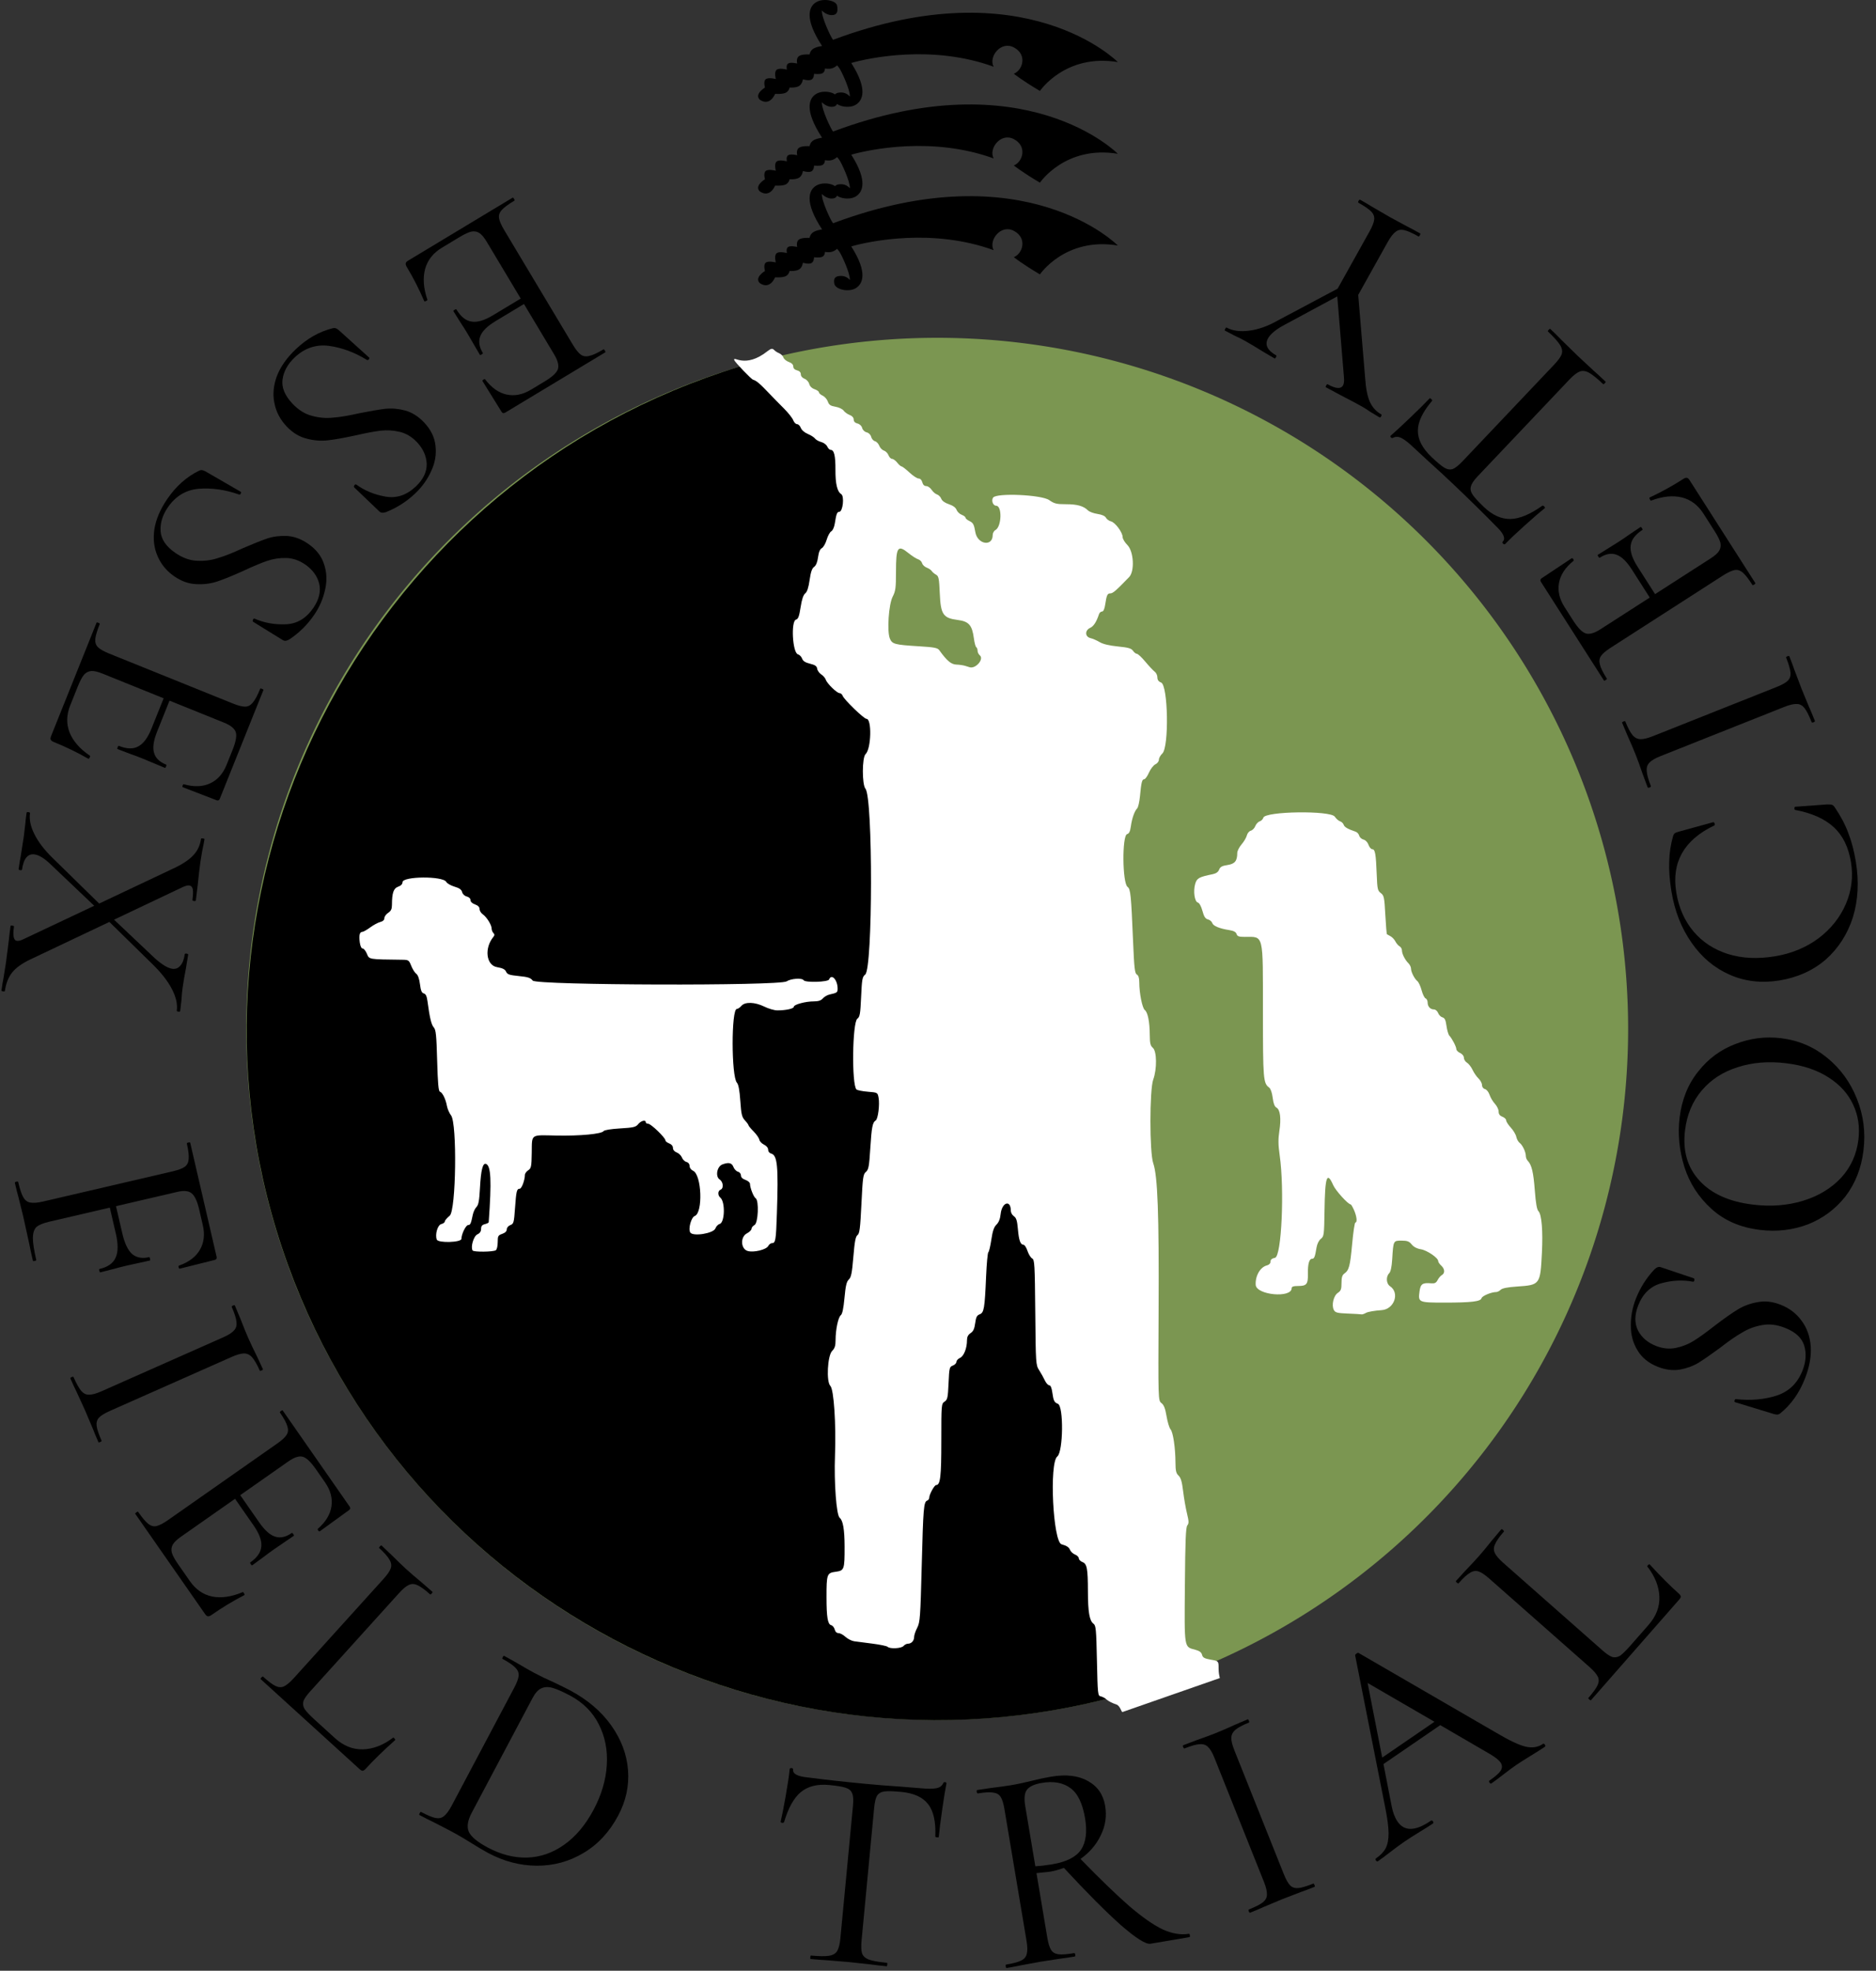 <?xml version="1.0" encoding="UTF-8" standalone="no"?>
<svg
   xmlns:dc="http://purl.org/dc/elements/1.1/"
   xmlns:cc="http://creativecommons.org/ns#"
   xmlns:rdf="http://www.w3.org/1999/02/22-rdf-syntax-ns#"
   xmlns:svg="http://www.w3.org/2000/svg"
   xmlns="http://www.w3.org/2000/svg"
   xmlns:sodipodi="http://sodipodi.sourceforge.net/DTD/sodipodi-0.dtd"
   xmlns:inkscape="http://www.inkscape.org/namespaces/inkscape"
   width="328.534mm"
   height="345.045mm"
   viewBox="0 0 328.534 345.045"
   version="1.1"
   id="svg8"
   inkscape:version="1.0.1 (3bc2e813f5, 2020-09-07)"
   sodipodi:docname="EFTSLogoFinalPathsOnly.svg">
  <rect x="0" y="0" width="328.534" height="345.045" fill="#333333" stroke="none"/>
  <defs
     id="defs2">
    <rect
       x="73.578"
       y="44.277"
       width="162.783"
       height="0"
       id="rect1933" />
  </defs>
  <sodipodi:namedview
     id="base"
     pagecolor="#ffffff"
     bordercolor="#666666"
     borderopacity="1.0"
     inkscape:pageopacity="0.0"
     inkscape:pageshadow="2"
     inkscape:zoom="0.29171186"
     inkscape:cx="620.85231"
     inkscape:cy="680.77574"
     inkscape:document-units="mm"
     inkscape:current-layer="g914"
     inkscape:document-rotation="0"
     showgrid="false"
     inkscape:showpageshadow="false"
     showborder="false"
     inkscape:window-width="1346"
     inkscape:window-height="728"
     inkscape:window-x="4"
     inkscape:window-y="0"
     inkscape:window-maximized="0"
     fit-margin-top="0"
     fit-margin-left="0"
     fit-margin-right="0"
     fit-margin-bottom="0" />
  <g
     inkscape:label="Layer 1"
     inkscape:groupmode="layer"
     id="layer1">
    <g
       id="g914"
       transform="translate(54.419,119.998)">
      <g
         id="g90">
        <g
           id="g3015"
           style="stroke:none"
           transform="translate(2.167)">
          <g
             id="g2984"
             transform="matrix(0.996,0,0,0.996,398.144,-0.425)"
             style="stroke:none;stroke-width:1.004">
            <g
               aria-label="   ESSEX FIELD TRIAL SOCIETY"
               transform="matrix(0.996,0,0,0.999,-0.963,-0.062)"
               id="text1939"
               style="font-style:normal;font-variant:normal;font-weight:normal;font-stretch:normal;font-size:50.8px;line-height:1.25;font-family:'Cormorant Garamond';-inkscape-font-specification:'Cormorant Garamond, Normal';font-variant-ligatures:normal;font-variant-caps:normal;font-variant-numeric:normal;font-variant-east-asian:normal;letter-spacing:7.938px;word-spacing:7.938px;fill:#000000;fill-opacity:1;stroke:none;stroke-width:0.266">
              <path
                 d="m -381.984,-67.396 q 0.079,0.131 -0.209,0.244 -0.261,0.157 -0.34,0.026 -1.308,-3.066 -3.113,-6.071 -0.209,-0.348 -0.14,-0.627 0.052,-0.209 0.444,-0.444 l 18.422,-11.063 q 0.087,-0.052 0.244,0.209 0.157,0.261 0.07,0.314 -1.611,0.968 -2.221,1.63 -0.61,0.662 -0.505,1.429 0.131,0.81 0.916,2.117 l 12.109,20.164 q 0.785,1.307 1.412,1.759 0.627,0.453 1.499,0.226 0.897,-0.183 2.509,-1.151 0.087,-0.052 0.244,0.209 0.157,0.261 0.07,0.314 l -17.681,10.618 q -0.392,0.235 -0.627,-0.157 l -3.356,-5.391 q -0.079,-0.131 0.183,-0.288 0.218,-0.131 0.296,-1.18e-4 1.674,2.195 3.782,2.647 2.109,0.452 4.286,-0.856 l 2.395,-1.438 q 2.047,-1.229 2.36,-2.188 0.313,-0.958 -0.654,-2.57 l -5.335,-8.884 -5.008,3.008 q -2.178,1.308 -2.691,2.623 -0.557,1.342 0.437,2.997 0.052,0.087 -0.209,0.244 -0.261,0.157 -0.314,0.07 l -2.127,-3.641 q -0.758,-1.263 -1.194,-1.89 l -1.351,-2.151 q -0.052,-0.087 0.209,-0.244 0.261,-0.157 0.314,-0.07 1.151,1.916 2.649,2.142 1.525,0.269 3.789,-1.091 l 4.921,-2.955 -5.989,-9.973 q -0.68,-1.132 -1.281,-1.542 -0.601,-0.409 -1.411,-0.278 -0.784,0.175 -2.134,0.985 l -3.092,1.857 q -2.308,1.386 -2.969,3.739 -0.635,2.396 0.394,5.393 z"
                 style="font-style:normal;font-variant:normal;font-weight:500;font-stretch:normal;font-size:50.8px;font-family:'Cormorant Garamond';-inkscape-font-specification:'Cormorant Garamond, Medium';font-variant-ligatures:normal;font-variant-caps:normal;font-variant-numeric:normal;font-variant-east-asian:normal;letter-spacing:9.564px;word-spacing:0px;fill:#000000;stroke:none;stroke-width:0.266"
                 id="path96" />
              <path
                 d="m -383.829,-42.319 q -1.329,-1.4 -3.043,-1.805 -1.714,-0.404 -3.408,-0.197 -1.694,0.207 -4.514,0.852 -2.963,0.641 -4.801,0.844 -1.838,0.203 -3.729,-0.314 -1.928,-0.482 -3.501,-2.14 -1.713,-1.806 -2.156,-4.117 -0.479,-2.276 0.449,-4.767 0.963,-2.454 3.321,-4.692 2.985,-2.832 6.565,-3.708 0.289,-0.064 0.503,0.013 0.214,0.077 0.53,0.337 l 5.301,4.775 q 0.177,0.112 0.027,0.324 -0.186,0.247 -0.363,0.134 -3.324,-2.028 -6.762,-2.477 -3.403,-0.413 -6.019,2.07 -1.806,1.713 -2.113,3.825 -0.307,2.112 1.756,4.286 1.573,1.658 3.429,2.138 1.891,0.517 3.729,0.314 1.836,-0.131 4.656,-0.776 2.89,-0.571 4.584,-0.778 1.729,-0.17 3.513,0.308 1.819,0.515 3.323,2.1 1.783,1.879 2.012,4.113 0.264,2.271 -0.763,4.436 -0.992,2.202 -2.798,3.915 -2.285,2.168 -5.19,3.313 -0.798,0.267 -1.182,-0.139 l -4.417,-4.212 q -0.14,-0.147 0.046,-0.394 0.149,-0.212 0.326,-0.099 2.222,1.603 5.155,2.112 2.933,0.508 5.365,-1.799 1.953,-1.853 1.901,-3.975 -0.089,-2.086 -1.732,-3.819 z"
                 style="font-style:normal;font-variant:normal;font-weight:500;font-stretch:normal;font-size:50.8px;font-family:'Cormorant Garamond';-inkscape-font-specification:'Cormorant Garamond, Medium';font-variant-ligatures:normal;font-variant-caps:normal;font-variant-numeric:normal;font-variant-east-asian:normal;letter-spacing:9.564px;word-spacing:0px;fill:#000000;stroke:none;stroke-width:0.266"
                 id="path98" />
              <path
                 d="m -403.573,-20.796 q -1.592,-1.092 -3.353,-1.129 -1.761,-0.037 -3.374,0.52 -1.614,0.557 -4.236,1.777 -2.764,1.246 -4.519,1.829 -1.755,0.583 -3.712,0.473 -1.986,-0.068 -3.871,-1.361 -2.053,-1.408 -2.969,-3.575 -0.945,-2.126 -0.558,-4.756 0.428,-2.601 2.267,-5.283 2.327,-3.394 5.645,-4.999 0.269,-0.123 0.494,-0.092 0.225,0.031 0.589,0.219 l 6.182,3.561 q 0.196,0.073 0.095,0.311 -0.13,0.28 -0.327,0.207 -3.675,-1.288 -7.131,-1.009 -3.414,0.308 -5.453,3.283 -1.408,2.053 -1.266,4.183 0.141,2.13 2.613,3.824 1.885,1.293 3.801,1.374 1.957,0.11 3.712,-0.473 1.768,-0.512 4.391,-1.732 2.706,-1.163 4.32,-1.719 1.655,-0.528 3.5,-0.434 1.887,0.123 3.688,1.358 2.137,1.465 2.828,3.602 0.733,2.165 0.181,4.497 -0.51,2.361 -1.917,4.414 -1.781,2.598 -4.382,4.325 -0.724,0.427 -1.185,0.111 l -5.2,-3.196 q -0.168,-0.115 -0.037,-0.395 0.102,-0.238 0.298,-0.165 2.508,1.103 5.482,0.987 2.975,-0.116 4.871,-2.882 1.522,-2.221 1.028,-4.284 -0.523,-2.022 -2.492,-3.372 z"
                 style="font-style:normal;font-variant:normal;font-weight:500;font-stretch:normal;font-size:50.8px;font-family:'Cormorant Garamond';-inkscape-font-specification:'Cormorant Garamond, Medium';font-variant-ligatures:normal;font-variant-caps:normal;font-variant-numeric:normal;font-variant-east-asian:normal;letter-spacing:9.564px;word-spacing:0px;fill:#000000;stroke:none;stroke-width:0.266"
                 id="path100" />
              <path
                 d="m -441.572,12.846 q 0.141,0.057 -0.019,0.321 -0.114,0.283 -0.255,0.226 -2.893,-1.657 -6.145,-2.965 -0.377,-0.152 -0.49,-0.416 -0.085,-0.198 0.086,-0.622 l 8.02,-19.936 q 0.038,-0.094 0.321,0.02 0.283,0.114 0.245,0.208 -0.702,1.744 -0.788,2.64 -0.087,0.896 0.459,1.444 0.593,0.567 2.007,1.136 l 21.821,8.779 q 1.414,0.569 2.187,0.551 0.774,-0.017 1.332,-0.724 0.605,-0.687 1.307,-2.431 0.038,-0.094 0.321,0.02 0.283,0.114 0.245,0.208 l -7.698,19.134 q -0.171,0.424 -0.595,0.254 l -5.929,-2.276 q -0.141,-0.057 -0.028,-0.34 0.095,-0.236 0.236,-0.179 2.659,0.741 4.613,-0.17 1.955,-0.911 2.903,-3.268 l 1.043,-2.592 q 0.891,-2.215 0.563,-3.168 -0.328,-0.953 -2.072,-1.655 l -9.614,-3.868 -2.18,5.42 q -0.948,2.356 -0.564,3.716 0.365,1.406 2.156,2.127 0.094,0.038 -0.019,0.321 -0.114,0.283 -0.208,0.245 l -3.893,-1.621 q -1.367,-0.55 -2.093,-0.787 l -2.375,-0.901 q -0.094,-0.038 0.019,-0.321 0.114,-0.283 0.208,-0.245 2.074,0.834 3.405,0.111 1.379,-0.705 2.365,-3.155 l 2.143,-5.326 -10.793,-4.342 q -1.225,-0.493 -1.952,-0.457 -0.726,0.036 -1.294,0.629 -0.52,0.612 -1.108,2.073 l -1.346,3.346 q -1.005,2.498 -0.113,4.773 0.939,2.294 3.567,4.063 z"
                 style="font-style:normal;font-variant:normal;font-weight:500;font-stretch:normal;font-size:50.8px;font-family:'Cormorant Garamond';-inkscape-font-specification:'Cormorant Garamond, Medium';font-variant-ligatures:normal;font-variant-caps:normal;font-variant-numeric:normal;font-variant-east-asian:normal;letter-spacing:9.564px;word-spacing:0px;fill:#000000;stroke:none;stroke-width:0.266"
                 id="path102" />
              <path
                 d="m -456.566,54.273 q -0.014,0.101 -0.316,0.058 -0.302,-0.043 -0.288,-0.143 0.193,-1.358 0.35,-2.105 l 0.45,-2.809 0.506,-3.93 q 0.078,-0.912 0.306,-2.522 0.014,-0.101 0.316,-0.058 0.302,0.043 0.288,0.143 -0.178,1.257 -0.056,1.839 0.116,0.632 0.568,0.696 0.453,0.064 1.171,-0.296 l 12.48,-5.875 -7.644,-7.241 q -1.668,-1.622 -2.875,-1.793 -1.811,-0.257 -2.224,2.66 -0.021,0.151 -0.323,0.108 -0.302,-0.043 -0.28,-0.194 0.214,-1.509 0.378,-2.307 l 0.55,-3.514 0.256,-2.17 q 0.035,-0.611 0.221,-1.918 0.021,-0.151 0.323,-0.108 0.302,0.043 0.28,0.194 -0.235,1.66 0.765,3.649 0.993,2.039 3.201,4.2 l 8.248,8.045 13.471,-6.35 q 2.204,-1.073 3.245,-2.259 1.033,-1.136 1.269,-2.796 0.014,-0.101 0.316,-0.058 0.302,0.043 0.288,0.143 -0.086,0.604 -0.386,1.998 l -0.321,1.904 q -0.243,1.71 -0.484,4.139 l -0.335,2.723 q -0.021,0.151 -0.323,0.108 -0.302,-0.043 -0.28,-0.194 0.178,-1.257 0.063,-1.89 -0.123,-0.582 -0.626,-0.653 -0.402,-0.057 -1.171,0.296 l -12.1,5.724 7.105,6.703 q 1.956,1.765 3.163,1.937 0.855,0.121 1.408,-0.519 0.603,-0.633 0.803,-2.041 0.021,-0.151 0.323,-0.108 0.302,0.043 0.28,0.194 l -0.386,2.357 q -0.372,1.897 -0.593,3.456 -0.136,0.956 -0.206,2.177 l -0.221,1.918 q -0.021,0.151 -0.323,0.108 -0.302,-0.043 -0.28,-0.194 0.235,-1.66 -0.852,-3.764 -1.087,-2.104 -3.431,-4.386 l -7.616,-7.442 -14.024,6.631 q -2.147,1.03 -3.144,2.273 -0.997,1.244 -1.283,3.256 z"
                 style="font-style:normal;font-variant:normal;font-weight:500;font-stretch:normal;font-size:50.8px;font-family:'Cormorant Garamond';-inkscape-font-specification:'Cormorant Garamond, Medium';font-variant-ligatures:normal;font-variant-caps:normal;font-variant-numeric:normal;font-variant-east-asian:normal;letter-spacing:9.564px;word-spacing:0px;fill:#000000;stroke:none;stroke-width:0.266"
                 id="path104" />
              <path
                 d="m -425.683,103.128 q -0.148,0.035 -0.217,-0.262 -0.058,-0.247 0.091,-0.282 2.603,-0.917 3.682,-2.785 1.079,-1.867 0.504,-4.341 l -0.632,-2.722 q -0.517,-2.227 -1.344,-2.869 -0.778,-0.654 -2.51,-0.252 l -10.837,2.516 1.103,4.75 q 0.62,2.672 1.737,3.664 1.166,0.981 2.997,0.556 0.099,-0.023 0.168,0.274 0.069,0.297 -0.03,0.32 l -4.119,0.904 q -1.435,0.333 -2.166,0.555 l -2.463,0.624 q -0.099,0.023 -0.168,-0.274 -0.069,-0.297 0.03,-0.32 2.177,-0.506 2.83,-1.961 0.702,-1.467 0.059,-4.238 l -1.069,-4.602 -10.738,2.493 q -1.583,0.368 -2.234,0.936 -0.589,0.606 -0.611,1.863 -0.01,1.306 0.599,3.929 0.023,0.099 -0.274,0.168 -0.297,0.069 -0.32,-0.03 -0.471,-2.029 -0.686,-3.178 l -1.019,-4.613 -0.831,-3.353 q -0.268,-0.929 -0.647,-2.562 -0.035,-0.148 0.262,-0.217 0.297,-0.069 0.331,0.08 0.425,1.831 0.868,2.615 0.454,0.833 1.216,0.969 0.823,0.174 2.307,-0.171 l 22.911,-5.32 q 1.484,-0.345 2.108,-0.802 0.624,-0.458 0.676,-1.356 0.102,-0.91 -0.324,-2.741 -0.023,-0.099 0.274,-0.168 0.297,-0.069 0.32,0.03 l 4.665,20.09 q 0.103,0.445 -0.342,0.549 z"
                 style="font-style:normal;font-variant:normal;font-weight:500;font-stretch:normal;font-size:50.8px;font-family:'Cormorant Garamond';-inkscape-font-specification:'Cormorant Garamond, Medium';font-variant-ligatures:normal;font-variant-caps:normal;font-variant-numeric:normal;font-variant-east-asian:normal;letter-spacing:9.564px;word-spacing:0px;fill:#000000;stroke:none;stroke-width:0.266"
                 id="path106" />
              <path
                 d="m -437.983,128.142 q -1.44,0.637 -1.968,1.203 -0.527,0.566 -0.411,1.459 0.117,0.893 0.877,2.612 0.041,0.093 -0.238,0.216 -0.279,0.123 -0.32,0.03 -0.637,-1.44 -0.96,-2.297 l -1.432,-3.366 -1.463,-3.186 q -0.437,-0.862 -1.094,-2.349 -0.062,-0.139 0.217,-0.263 0.279,-0.123 0.34,0.016 0.76,1.719 1.341,2.406 0.581,0.687 1.355,0.679 0.841,0.017 2.235,-0.599 l 21.513,-9.507 q 1.394,-0.616 1.901,-1.229 0.527,-0.566 0.411,-1.459 -0.07,-0.913 -0.83,-2.632 -0.062,-0.139 0.217,-0.263 0.279,-0.123 0.34,0.016 l 1.001,2.39 q 0.77,1.993 1.324,3.247 0.595,1.347 1.592,3.351 l 1.032,2.21 q 0.041,0.093 -0.238,0.216 -0.279,0.123 -0.32,0.03 -0.739,-1.673 -1.388,-2.386 -0.628,-0.667 -1.448,-0.637 -0.774,0.009 -2.168,0.625 z"
                 style="font-style:normal;font-variant:normal;font-weight:500;font-stretch:normal;font-size:50.8px;font-family:'Cormorant Garamond';-inkscape-font-specification:'Cormorant Garamond, Medium';font-variant-ligatures:normal;font-variant-caps:normal;font-variant-numeric:normal;font-variant-east-asian:normal;letter-spacing:9.564px;word-spacing:0px;fill:#000000;stroke:none;stroke-width:0.266"
                 id="path108" />
              <path
                 d="m -414.613,160.055 q 0.125,-0.087 0.258,0.192 0.175,0.25 0.05,0.337 -2.969,1.517 -5.842,3.524 -0.333,0.233 -0.616,0.183 -0.212,-0.038 -0.474,-0.412 l -12.308,-17.614 q -0.058,-0.083 0.192,-0.258 0.25,-0.175 0.308,-0.091 1.077,1.541 1.779,2.103 0.703,0.562 1.46,0.405 0.799,-0.187 2.048,-1.06 l 19.28,-13.472 q 1.249,-0.873 1.658,-1.53 0.408,-0.657 0.122,-1.511 -0.245,-0.882 -1.321,-2.423 -0.058,-0.083 0.192,-0.258 0.25,-0.175 0.308,-0.091 l 11.813,16.906 q 0.262,0.375 -0.113,0.637 l -5.147,3.72 q -0.125,0.087 -0.299,-0.163 -0.145,-0.208 -0.021,-0.295 2.074,-1.821 2.38,-3.956 0.306,-2.135 -1.149,-4.217 l -1.6,-2.29 q -1.368,-1.957 -2.345,-2.204 -0.978,-0.246 -2.519,0.83 l -8.495,5.936 3.346,4.789 q 1.455,2.082 2.803,2.504 1.377,0.463 2.96,-0.643 0.083,-0.058 0.258,0.192 0.175,0.25 0.091,0.308 l -3.485,2.373 q -1.208,0.844 -1.803,1.322 l -2.053,1.496 q -0.083,0.058 -0.258,-0.192 -0.175,-0.25 -0.091,-0.308 1.832,-1.28 1.954,-2.791 0.164,-1.54 -1.349,-3.705 l -3.288,-4.705 -9.536,6.663 q -1.083,0.757 -1.449,1.385 -0.367,0.628 -0.18,1.427 0.228,0.77 1.13,2.061 l 2.066,2.957 q 1.542,2.207 3.935,2.704 2.434,0.468 5.353,-0.765 z"
                 style="font-style:normal;font-variant:normal;font-weight:500;font-stretch:normal;font-size:50.8px;font-family:'Cormorant Garamond';-inkscape-font-specification:'Cormorant Garamond, Medium';font-variant-ligatures:normal;font-variant-caps:normal;font-variant-numeric:normal;font-variant-east-asian:normal;letter-spacing:9.564px;word-spacing:0px;fill:#000000;stroke:none;stroke-width:0.266"
                 id="path110" />
              <path
                 d="m -402.635,177.48 q -0.956,1.054 -1.211,1.713 -0.218,0.694 0.176,1.394 0.466,0.697 1.745,1.857 l 3.612,3.276 q 2.258,2.048 4.916,1.99 2.73,-0.061 5.332,-2.022 0.102,-0.113 0.256,0.095 0.226,0.205 0.123,0.318 -3.24,2.891 -5.185,5.036 -0.273,0.301 -0.522,0.349 -0.215,0.011 -0.554,-0.297 l -17.46,-15.835 q -0.075,-0.068 0.13,-0.294 0.205,-0.226 0.28,-0.158 1.392,1.263 2.203,1.655 0.81,0.392 1.514,0.07 0.738,-0.36 1.762,-1.489 l 15.801,-17.422 q 1.024,-1.129 1.276,-1.86 0.252,-0.732 -0.217,-1.5 -0.435,-0.806 -1.827,-2.069 -0.075,-0.068 0.13,-0.294 0.205,-0.226 0.28,-0.158 l 1.847,1.744 q 1.512,1.509 2.528,2.43 1.091,0.99 2.74,2.348 l 1.878,1.635 q 0.075,0.068 -0.13,0.294 -0.205,0.226 -0.28,0.158 -1.355,-1.229 -2.237,-1.617 -0.81,-0.392 -1.548,-0.032 -0.704,0.322 -1.727,1.451 z"
                 style="font-style:normal;font-variant:normal;font-weight:500;font-stretch:normal;font-size:50.8px;font-family:'Cormorant Garamond';-inkscape-font-specification:'Cormorant Garamond, Medium';font-variant-ligatures:normal;font-variant-caps:normal;font-variant-numeric:normal;font-variant-east-asian:normal;letter-spacing:9.564px;word-spacing:0px;fill:#000000;stroke:none;stroke-width:0.266"
                 id="path112" />
              <path
                 d="m -371.239,205.949 q -1.346,-0.716 -3.023,-1.781 -0.649,-0.403 -1.612,-0.972 -0.918,-0.546 -2.084,-1.166 l -3.119,-1.601 q -0.876,-0.408 -2.311,-1.172 -0.09,-0.048 0.053,-0.317 0.143,-0.269 0.233,-0.221 1.659,0.883 2.541,1.064 0.882,0.181 1.485,-0.303 0.672,-0.506 1.387,-1.851 l 11.045,-20.766 q 0.716,-1.345 0.781,-2.117 0.065,-0.771 -0.578,-1.401 -0.619,-0.675 -2.279,-1.557 -0.09,-0.048 0.053,-0.317 0.143,-0.269 0.233,-0.221 l 2.219,1.238 q 1.926,1.139 3.047,1.736 1.704,0.907 3.435,1.655 2.201,1.055 2.918,1.437 4.664,2.481 7.298,6.183 2.634,3.702 2.961,7.847 0.327,4.144 -1.724,8.001 -2.314,4.35 -6.166,6.617 -3.784,2.245 -8.26,2.224 -4.408,-0.043 -8.534,-2.238 z m -0.067,-0.956 q 3.453,1.837 6.887,1.764 3.502,-0.094 6.533,-2.222 3.099,-2.149 5.27,-6.23 2.075,-3.902 2.31,-7.805 0.259,-3.948 -1.41,-7.194 -1.623,-3.222 -5.077,-5.059 -1.929,-1.026 -3.079,-1.35 -1.151,-0.324 -2.002,0.086 -0.827,0.365 -1.543,1.711 l -10.735,20.183 q -1.05,1.973 -0.537,3.282 0.557,1.332 3.383,2.835 z"
                 style="font-style:normal;font-variant:normal;font-weight:500;font-stretch:normal;font-size:50.8px;font-family:'Cormorant Garamond';-inkscape-font-specification:'Cormorant Garamond, Medium';font-variant-ligatures:normal;font-variant-caps:normal;font-variant-numeric:normal;font-variant-east-asian:normal;letter-spacing:9.564px;word-spacing:0px;fill:#000000;stroke:none;stroke-width:0.266"
                 id="path114" />
              <path
                 d="m -311.04,193.986 q -3.135,-0.299 -5.019,1.257 -1.828,1.51 -2.952,5.281 -0.065,0.147 -0.368,0.118 -0.248,-0.075 -0.238,-0.176 0.337,-1.397 0.889,-4.508 0.551,-3.111 0.706,-4.73 0.024,-0.253 0.328,-0.224 0.303,0.029 0.279,0.282 -0.106,1.113 2.625,1.373 4.335,0.566 10.15,1.12 2.984,0.284 6.331,0.501 l 3.444,0.277 q 1.821,0.173 2.704,0.002 0.934,-0.166 1.259,-0.901 0.07,-0.197 0.323,-0.173 0.253,0.024 0.234,0.226 -0.291,1.452 -0.737,4.523 -0.441,3.02 -0.619,4.891 -0.01,0.101 -0.313,0.072 -0.253,-0.024 -0.294,-0.13 0.169,-3.913 -1.291,-5.736 -1.409,-1.818 -4.746,-2.136 -2.023,-0.193 -2.952,-0.077 -0.879,0.12 -1.296,0.744 -0.366,0.629 -0.511,2.146 l -2.22,23.313 q -0.149,1.568 0.087,2.305 0.287,0.742 1.223,1.086 0.987,0.349 3.162,0.556 0.101,0.01 0.072,0.313 -0.029,0.303 -0.13,0.294 -1.719,-0.164 -2.726,-0.311 l -3.99,-0.431 -3.848,-0.315 q -1.016,-0.046 -2.837,-0.219 -0.101,-0.01 -0.072,-0.313 0.029,-0.303 0.13,-0.294 2.124,0.202 3.159,0.046 1.036,-0.157 1.457,-0.831 0.426,-0.725 0.571,-2.242 l 2.23,-23.414 q 0.14,-1.467 -0.157,-2.107 -0.241,-0.686 -1.132,-0.975 -0.84,-0.284 -2.914,-0.482 z"
                 style="font-style:normal;font-variant:normal;font-weight:500;font-stretch:normal;font-size:50.8px;font-family:'Cormorant Garamond';-inkscape-font-specification:'Cormorant Garamond, Medium';font-variant-ligatures:normal;font-variant-caps:normal;font-variant-numeric:normal;font-variant-east-asian:normal;letter-spacing:9.564px;word-spacing:0px;fill:#000000;stroke:none;stroke-width:0.266"
                 id="path116" />
              <path
                 d="m -247.566,220.16 q 0.15,-0.025 0.201,0.275 0.051,0.301 -0.1,0.326 l -6.863,1.155 q -1.202,0.202 -5.241,-3.291 -3.997,-3.552 -10.037,-10.056 -1.31,0.478 -2.463,0.672 -0.25,0.042 -2.38,0.246 l 1.905,11.322 q 0.261,1.553 0.68,2.204 0.419,0.651 1.312,0.758 0.894,0.107 2.747,-0.205 0.15,-0.025 0.201,0.275 0.051,0.301 -0.1,0.326 -1.603,0.27 -2.463,0.363 l -3.565,0.548 -3.448,0.632 q -0.943,0.21 -2.546,0.48 -0.1,0.017 -0.151,-0.284 -0.051,-0.301 0.05,-0.317 1.854,-0.312 2.663,-0.706 0.809,-0.394 0.992,-1.146 0.224,-0.81 -0.029,-2.313 l -3.902,-23.194 q -0.253,-1.503 -0.671,-2.154 -0.419,-0.651 -1.312,-0.758 -0.902,-0.157 -2.706,0.146 -0.15,0.025 -0.201,-0.275 -0.051,-0.301 0.1,-0.326 l 2.463,-0.363 q 2.121,-0.254 3.473,-0.481 1.052,-0.177 1.995,-0.387 0.943,-0.21 1.636,-0.378 1.828,-0.462 3.431,-0.732 4.008,-0.674 6.515,0.758 2.549,1.374 3.055,4.38 0.455,2.705 -0.777,5.179 -1.182,2.466 -3.576,4.156 5.228,5.354 8.606,8.288 3.429,2.926 5.894,4.108 2.507,1.124 4.611,0.77 z m -27.085,-11.876 q 1.428,-0.086 2.981,-0.347 3.757,-0.632 5.082,-2.555 1.316,-1.973 0.718,-5.53 -0.666,-3.958 -2.597,-5.333 -1.94,-1.425 -5.046,-0.903 -1.954,0.329 -2.629,1.215 -0.633,0.828 -0.288,2.882 z"
                 style="font-style:normal;font-variant:normal;font-weight:500;font-stretch:normal;font-size:50.8px;font-family:'Cormorant Garamond';-inkscape-font-specification:'Cormorant Garamond, Medium';font-variant-ligatures:normal;font-variant-caps:normal;font-variant-numeric:normal;font-variant-east-asian:normal;letter-spacing:9.564px;word-spacing:0px;fill:#000000;stroke:none;stroke-width:0.266"
                 id="path118" />
              <path
                 d="m -230.796,209.647 q 0.585,1.462 1.133,2.009 0.547,0.547 1.443,0.462 0.896,-0.085 2.641,-0.784 0.094,-0.038 0.208,0.245 0.113,0.283 0.019,0.321 -1.462,0.585 -2.33,0.878 l -3.414,1.313 -3.235,1.35 q -0.877,0.406 -2.386,1.01 -0.141,0.057 -0.255,-0.226 -0.113,-0.283 0.028,-0.34 1.745,-0.699 2.452,-1.256 0.707,-0.557 0.726,-1.33 0.047,-0.84 -0.52,-2.254 l -8.744,-21.834 q -0.567,-1.415 -1.161,-1.943 -0.547,-0.547 -1.443,-0.462 -0.915,0.038 -2.66,0.737 -0.141,0.057 -0.255,-0.226 -0.113,-0.283 0.028,-0.34 l 2.424,-0.916 q 2.018,-0.699 3.292,-1.209 1.368,-0.548 3.405,-1.473 l 2.245,-0.954 q 0.094,-0.038 0.208,0.245 0.113,0.283 0.019,0.321 -1.698,0.68 -2.433,1.303 -0.688,0.604 -0.688,1.425 -0.018,0.774 0.548,2.188 z"
                 style="font-style:normal;font-variant:normal;font-weight:500;font-stretch:normal;font-size:50.8px;font-family:'Cormorant Garamond';-inkscape-font-specification:'Cormorant Garamond, Medium';font-variant-ligatures:normal;font-variant-caps:normal;font-variant-numeric:normal;font-variant-east-asian:normal;letter-spacing:9.564px;word-spacing:0px;fill:#000000;stroke:none;stroke-width:0.266"
                 id="path120" />
              <path
                 d="m -185.04,186.751 q 0.168,-0.115 0.34,0.137 0.172,0.252 0.004,0.366 -0.797,0.545 -2.532,1.607 -1.735,1.063 -2.532,1.607 -0.965,0.659 -2.333,1.718 -1.285,1.001 -2.04,1.517 -0.168,0.115 -0.34,-0.137 -0.172,-0.252 -0.004,-0.366 1.51,-1.032 1.967,-1.714 0.47,-0.752 -0.017,-1.465 -0.43,-0.629 -1.877,-1.486 l -8.766,-5.084 -10.024,6.851 1.452,7.437 q 0.315,1.631 1.031,2.679 1.806,2.642 5.874,-0.138 0.21,-0.143 0.382,0.108 0.172,0.252 -0.038,0.395 -0.755,0.516 -2.238,1.407 -1.651,1.005 -2.825,1.808 -1.049,0.717 -2.501,1.832 -1.201,0.944 -2.082,1.546 -0.21,0.143 -0.382,-0.108 -0.172,-0.252 0.038,-0.395 1.174,-0.803 1.685,-1.767 0.524,-1.035 0.505,-2.683 -0.019,-1.648 -0.587,-4.46 l -5.31,-26.767 q -0.002,-0.183 0.25,-0.355 0.252,-0.172 0.38,-0.075 l 24.199,13.981 q 3.518,2.087 5.27,2.49 1.752,0.403 3.052,-0.486 z m -28.378,2.412 9.227,-6.306 -11.802,-6.825 z"
                 style="font-style:normal;font-variant:normal;font-weight:500;font-stretch:normal;font-size:50.8px;font-family:'Cormorant Garamond';-inkscape-font-specification:'Cormorant Garamond, Medium';font-variant-ligatures:normal;font-variant-caps:normal;font-variant-numeric:normal;font-variant-east-asian:normal;letter-spacing:9.564px;word-spacing:0px;fill:#000000;stroke:none;stroke-width:0.266"
                 id="path122" />
              <path
                 d="m -174.573,170.263 q 1.068,0.939 1.732,1.185 0.697,0.207 1.391,-0.197 0.689,-0.476 1.83,-1.773 l 3.221,-3.662 q 2.013,-2.289 1.914,-4.946 -0.103,-2.729 -2.104,-5.3 -0.114,-0.101 0.091,-0.258 0.201,-0.229 0.316,-0.128 2.941,3.195 5.115,5.107 0.305,0.268 0.357,0.517 0.014,0.215 -0.288,0.558 l -15.566,17.7 q -0.067,0.076 -0.296,-0.125 -0.229,-0.201 -0.162,-0.278 1.241,-1.411 1.621,-2.228 0.38,-0.816 0.047,-1.515 -0.371,-0.732 -1.515,-1.738 l -17.662,-15.532 q -1.144,-1.006 -1.88,-1.247 -0.735,-0.241 -1.496,0.24 -0.799,0.447 -2.04,1.859 -0.067,0.076 -0.296,-0.125 -0.229,-0.201 -0.162,-0.278 l 1.716,-1.874 q 1.485,-1.535 2.391,-2.565 0.973,-1.106 2.306,-2.776 l 1.606,-1.903 q 0.067,-0.076 0.296,0.125 0.229,0.201 0.162,0.278 -1.208,1.373 -1.583,2.261 -0.38,0.816 -0.009,1.548 0.333,0.699 1.477,1.705 z"
                 style="font-style:normal;font-variant:normal;font-weight:500;font-stretch:normal;font-size:50.8px;font-family:'Cormorant Garamond';-inkscape-font-specification:'Cormorant Garamond, Medium';font-variant-ligatures:normal;font-variant-caps:normal;font-variant-numeric:normal;font-variant-east-asian:normal;letter-spacing:9.564px;word-spacing:0px;fill:#000000;stroke:none;stroke-width:0.266"
                 id="path124" />
              <path
                 d="m -165.075,116.726 q 1.797,0.705 3.521,0.344 1.724,-0.361 3.171,-1.266 1.447,-0.906 3.727,-2.685 2.412,-1.837 3.991,-2.8 1.578,-0.963 3.51,-1.297 1.95,-0.381 4.078,0.454 2.317,0.909 3.698,2.815 1.399,1.859 1.615,4.508 0.169,2.631 -1.019,5.657 -1.503,3.831 -4.374,6.142 -0.235,0.181 -0.461,0.201 -0.226,0.02 -0.623,-0.081 l -6.825,-2.077 q -0.208,-0.027 -0.162,-0.282 0.064,-0.302 0.272,-0.275 3.871,0.427 7.175,-0.623 3.257,-1.069 4.574,-4.427 0.909,-2.317 0.292,-4.36 -0.617,-2.043 -3.408,-3.137 -2.128,-0.835 -4.012,-0.483 -1.932,0.334 -3.51,1.297 -1.607,0.897 -3.888,2.677 -2.375,1.742 -3.822,2.648 -1.494,0.887 -3.313,1.211 -1.866,0.305 -3.899,-0.493 -2.412,-0.946 -3.566,-2.872 -1.202,-1.945 -1.189,-4.341 -0.035,-2.415 0.874,-4.732 1.15,-2.932 3.295,-5.201 0.609,-0.58 1.13,-0.375 l 5.786,1.942 q 0.189,0.074 0.125,0.377 -0.045,0.255 -0.253,0.228 -2.692,-0.51 -5.564,0.273 -2.872,0.783 -4.096,3.905 -0.983,2.506 -0.037,4.406 0.965,1.852 3.188,2.724 z"
                 style="font-style:normal;font-variant:normal;font-weight:500;font-stretch:normal;font-size:50.8px;font-family:'Cormorant Garamond';-inkscape-font-specification:'Cormorant Garamond, Medium';font-variant-ligatures:normal;font-variant-caps:normal;font-variant-numeric:normal;font-variant-east-asian:normal;letter-spacing:9.564px;word-spacing:0px;fill:#000000;stroke:none;stroke-width:0.266"
                 id="path126" />
              <path
                 d="m -128.452,82.304 q -0.57,4.69 -3.185,8.108 -2.66,3.361 -6.637,4.925 -4.021,1.507 -8.459,0.968 -5.194,-0.631 -8.557,-3.7 -3.413,-3.076 -4.783,-7.387 -1.364,-4.362 -0.843,-8.648 0.582,-4.791 3.292,-8.146 2.66,-3.361 6.574,-4.831 3.92,-1.52 8.055,-1.017 4.589,0.557 8.128,3.444 3.539,2.886 5.261,7.24 1.729,4.304 1.153,9.044 z m -0.895,-1.9 q 0.404,-3.328 -0.941,-6.153 -1.34,-2.875 -4.333,-4.774 -3.038,-1.955 -7.475,-2.494 -4.69,-0.57 -8.58,0.698 -3.883,1.217 -6.331,4.093 -2.447,2.875 -2.95,7.011 -0.655,5.396 2.558,8.857 3.163,3.455 9.416,4.214 4.74,0.576 8.832,-0.667 4.091,-1.243 6.734,-4.043 2.593,-2.807 3.07,-6.74 z"
                 style="font-style:normal;font-variant:normal;font-weight:500;font-stretch:normal;font-size:50.8px;font-family:'Cormorant Garamond';-inkscape-font-specification:'Cormorant Garamond, Medium';font-variant-ligatures:normal;font-variant-caps:normal;font-variant-numeric:normal;font-variant-east-asian:normal;letter-spacing:9.564px;word-spacing:0px;fill:#000000;stroke:none;stroke-width:0.266"
                 id="path128" />
              <path
                 d="m -162.359,36.73 q -0.49,-3.008 -0.39,-5.238 0.042,-2.271 0.701,-4.541 0.143,-0.384 0.336,-0.466 0.134,-0.125 0.728,-0.273 l 6.011,-1.649 q 0.15,-0.025 0.25,0.268 0.091,0.243 -0.101,0.325 -7.973,3.821 -6.682,11.743 0.662,4.061 3.024,6.867 2.362,2.806 6.107,3.997 3.687,1.149 8.25,0.406 4.412,-0.719 7.72,-3.162 3.299,-2.494 4.832,-6.037 1.533,-3.544 0.912,-7.354 -0.646,-3.961 -3.009,-6.149 -2.422,-2.23 -6.829,-3.056 -0.159,-0.026 -0.149,-0.284 0.009,-0.259 0.11,-0.275 l 5.697,-0.414 q 0.618,0.002 0.835,0.07 0.159,0.026 0.416,0.344 1.62,2.361 2.447,4.594 0.877,2.225 1.343,5.083 0.858,5.265 -0.52,9.761 -1.436,4.455 -4.762,7.416 -3.385,2.919 -8.198,3.704 -4.713,0.768 -8.757,-0.992 -4.044,-1.76 -6.728,-5.595 -2.742,-3.877 -3.592,-9.091 z"
                 style="font-style:normal;font-variant:normal;font-weight:500;font-stretch:normal;font-size:50.8px;font-family:'Cormorant Garamond';-inkscape-font-specification:'Cormorant Garamond, Medium';font-variant-ligatures:normal;font-variant-caps:normal;font-variant-numeric:normal;font-variant-east-asian:normal;letter-spacing:9.564px;word-spacing:0px;fill:#000000;stroke:none;stroke-width:0.266"
                 id="path130" />
              <path
                 d="m -143.822,0.787 q 1.464,-0.58 2.013,-1.126 0.549,-0.545 0.467,-1.442 -0.082,-0.896 -0.775,-2.644 -0.037,-0.094 0.246,-0.207 0.283,-0.112 0.321,-0.018 0.58,1.464 0.87,2.333 l 1.3,3.419 1.339,3.24 q 0.403,0.879 1.002,2.39 0.056,0.142 -0.227,0.254 -0.283,0.112 -0.34,-0.029 -0.692,-1.747 -1.247,-2.457 -0.554,-0.709 -1.328,-0.731 -0.839,-0.05 -2.256,0.512 l -21.866,8.666 q -1.417,0.561 -1.947,1.154 -0.549,0.545 -0.467,1.442 0.035,0.915 0.727,2.663 0.056,0.142 -0.227,0.254 -0.283,0.112 -0.34,-0.029 l -0.907,-2.427 q -0.692,-2.021 -1.197,-3.296 -0.543,-1.37 -1.461,-3.41 l -0.946,-2.248 q -0.037,-0.094 0.246,-0.207 0.283,-0.112 0.321,-0.018 0.674,1.7 1.294,2.438 0.602,0.691 1.422,0.693 0.773,0.021 2.19,-0.54 z"
                 style="font-style:normal;font-variant:normal;font-weight:500;font-stretch:normal;font-size:50.8px;font-family:'Cormorant Garamond';-inkscape-font-specification:'Cormorant Garamond, Medium';font-variant-ligatures:normal;font-variant-caps:normal;font-variant-numeric:normal;font-variant-east-asian:normal;letter-spacing:9.564px;word-spacing:0px;fill:#000000;stroke:none;stroke-width:0.266"
                 id="path132" />
              <path
                 d="m -165.908,-32.035 q -0.128,0.082 -0.25,-0.202 -0.164,-0.257 -0.036,-0.339 3.027,-1.397 5.978,-3.288 0.342,-0.219 0.623,-0.158 0.211,0.046 0.457,0.431 l 11.596,18.091 q 0.055,0.086 -0.202,0.25 -0.257,0.164 -0.311,0.079 -1.014,-1.582 -1.694,-2.172 -0.68,-0.59 -1.443,-0.463 -0.806,0.155 -2.089,0.977 l -19.802,12.692 q -1.283,0.822 -1.717,1.463 -0.434,0.64 -0.182,1.505 0.209,0.892 1.224,2.474 0.055,0.086 -0.202,0.25 -0.257,0.164 -0.311,0.079 L -185.4,-17.731 q -0.247,-0.385 0.138,-0.632 l 5.291,-3.512 q 0.128,-0.082 0.293,0.174 0.137,0.214 0.009,0.296 -2.145,1.737 -2.535,3.858 -0.39,2.121 0.98,4.259 l 1.508,2.352 q 1.288,2.01 2.256,2.295 0.967,0.285 2.55,-0.729 l 8.725,-5.592 -3.153,-4.918 q -1.371,-2.138 -2.701,-2.613 -1.358,-0.518 -2.983,0.524 -0.086,0.055 -0.25,-0.202 -0.164,-0.257 -0.079,-0.311 l 3.577,-2.233 q 1.24,-0.795 1.854,-1.249 l 2.111,-1.413 q 0.086,-0.055 0.25,0.202 0.164,0.257 0.079,0.311 -1.882,1.206 -2.064,2.711 -0.225,1.532 1.201,3.756 l 3.098,4.833 9.794,-6.278 q 1.112,-0.713 1.503,-1.326 0.392,-0.613 0.237,-1.419 -0.197,-0.779 -1.047,-2.104 l -1.946,-3.037 q -1.453,-2.267 -3.824,-2.859 -2.414,-0.565 -5.379,0.551 z"
                 style="font-style:normal;font-variant:normal;font-weight:500;font-stretch:normal;font-size:50.8px;font-family:'Cormorant Garamond';-inkscape-font-specification:'Cormorant Garamond, Medium';font-variant-ligatures:normal;font-variant-caps:normal;font-variant-numeric:normal;font-variant-east-asian:normal;letter-spacing:9.564px;word-spacing:0px;fill:#000000;stroke:none;stroke-width:0.266"
                 id="path134" />
              <path
                 d="m -195.464,-30.897 q 2.282,2.171 4.724,2.11 2.37,-0.059 5.583,-2.331 0.142,-0.075 0.363,0.135 0.149,0.212 0.079,0.285 -1.128,0.891 -3.482,2.998 -2.355,2.107 -3.475,3.285 -0.175,0.184 -0.396,-0.026 -0.221,-0.21 -0.046,-0.394 0.77,-0.81 -1.217,-2.7 -3.06,-3.121 -7.293,-7.148 -2.172,-2.066 -4.671,-4.303 l -2.538,-2.344 q -1.325,-1.26 -2.126,-1.672 -0.838,-0.446 -1.547,-0.069 -0.177,0.112 -0.361,-0.063 -0.184,-0.175 -0.044,-0.322 1.126,-0.962 3.372,-3.103 2.211,-2.103 3.507,-3.465 0.07,-0.074 0.291,0.136 0.184,0.175 0.151,0.284 -2.549,2.974 -2.526,5.309 -0.014,2.3 2.415,4.611 1.472,1.401 2.275,1.883 0.766,0.448 1.479,0.215 0.676,-0.268 1.726,-1.373 l 16.141,-16.968 q 1.085,-1.141 1.355,-1.866 0.233,-0.76 -0.292,-1.61 -0.561,-0.884 -2.144,-2.39 -0.074,-0.07 0.136,-0.291 0.21,-0.221 0.284,-0.151 1.251,1.19 1.953,1.927 l 2.873,2.803 2.832,2.624 q 0.771,0.663 2.096,1.924 0.074,0.07 -0.136,0.291 -0.21,0.221 -0.284,0.151 -1.546,-1.471 -2.457,-1.987 -0.911,-0.516 -1.659,-0.246 -0.783,0.307 -1.833,1.411 l -16.211,17.042 q -1.015,1.067 -1.178,1.754 -0.234,0.689 0.288,1.466 0.486,0.742 1.995,2.178 z"
                 style="font-style:normal;font-variant:normal;font-weight:500;font-stretch:normal;font-size:50.8px;font-family:'Cormorant Garamond';-inkscape-font-specification:'Cormorant Garamond, Medium';font-variant-ligatures:normal;font-variant-caps:normal;font-variant-numeric:normal;font-variant-east-asian:normal;letter-spacing:9.564px;word-spacing:0px;fill:#000000;stroke:none;stroke-width:0.266"
                 id="path136" />
              <path
                 d="m -241.189,-61.944 q -0.089,-0.05 0.06,-0.316 0.149,-0.266 0.238,-0.216 1.552,0.868 4,0.55 2.379,-0.299 4.925,-1.726 l 10.68,-5.666 5.607,-10.019 q 0.769,-1.374 0.85,-2.144 0.081,-0.769 -0.504,-1.388 -0.63,-0.643 -2.27,-1.561 -0.133,-0.074 0.016,-0.34 0.149,-0.266 0.282,-0.192 1.374,0.769 2.103,1.235 l 3.123,1.806 3.084,1.667 q 0.867,0.427 2.286,1.221 0.089,0.05 -0.06,0.316 -0.149,0.266 -0.238,0.216 -1.64,-0.918 -2.518,-1.118 -0.878,-0.2 -1.491,0.272 -0.682,0.491 -1.427,1.821 l -5.21,9.309 1.228,14.658 q 0.189,2.783 0.85,4.202 0.662,1.418 1.992,2.162 0.133,0.074 -0.016,0.34 -0.149,0.266 -0.282,0.192 l -1.527,-0.913 q -1.014,-0.684 -1.502,-0.957 -1.507,-0.843 -3.951,-2.094 l -2.507,-1.345 q -0.089,-0.05 0.06,-0.316 0.149,-0.266 0.238,-0.216 2.172,1.216 2.743,0.196 0.248,-0.443 0.157,-1.425 l -1.18,-14.224 -9.657,5.19 q -1.962,1.114 -2.558,2.178 -0.943,1.685 1.451,3.024 0.089,0.05 -0.06,0.316 -0.149,0.266 -0.238,0.216 l -2.103,-1.235 q -1.724,-1.081 -3.142,-1.875 -0.754,-0.422 -1.867,-0.928 z"
                 style="font-style:normal;font-variant:normal;font-weight:500;font-stretch:normal;font-size:50.8px;font-family:'Cormorant Garamond';-inkscape-font-specification:'Cormorant Garamond, Medium';font-variant-ligatures:normal;font-variant-caps:normal;font-variant-numeric:normal;font-variant-east-asian:normal;letter-spacing:9.564px;word-spacing:0px;fill:#000000;stroke:none;stroke-width:0.266"
                 id="path138" />
            </g>
            <path
               id="path1941"
               style="fill:none;stroke:none;stroke-width:0.502;stroke-linecap:square;stroke-linejoin:round;stroke-miterlimit:0"
               d="m -293.748,-102.851 c -28.913,0.246 -57.707,8.318 -82.532,23.143 -25.34,15.046 -46.473,37.059 -60.466,62.996 -14.106,25.971 -20.981,55.798 -19.673,85.325 1.234,29.639 10.711,58.871 27.101,83.597 15.935,24.175 38.399,43.981 64.378,56.769 26.519,13.133 56.635,18.888 86.131,16.44 29.778,-2.381 58.825,-13.11 83.007,-30.652 24.197,-17.451 43.458,-41.639 55.046,-69.128 11.718,-27.568 15.658,-58.381 11.255,-88.013 -4.265,-29.286 -16.654,-57.328 -35.429,-80.206 -18.608,-22.796 -43.471,-40.418 -71.147,-50.417 -18.429,-6.7 -38.061,-10.049 -57.671,-9.857 z" />
            <g
               id="g8062"
               transform="matrix(1.004,0,0,1.004,199.907,-123.711)">
              <path
                 id="circle8046"
                 style="fill:#7b9651;fill-opacity:1;stroke:none;stroke-width:0.5;stroke-linecap:square;stroke-linejoin:round;stroke-miterlimit:0"
                 d="m -368.718,183.789 a 121,121 0 0 1 -121,121 121,121 0 0 1 -121,-121 121,121 0 0 1 121,-121 121,121 0 0 1 121,121 z" />
              <path
                 id="path4086"
                 style="fill:#000000;stroke:none;stroke-width:0.5;stroke-linecap:square;stroke-linejoin:round;stroke-miterlimit:0"
                 d="m -454.309,299.502 c -63.906,19.538 -131.552,-16.429 -151.09,-80.336 -19.538,-63.906 17.173,-131.8 81.08,-151.338 0,0 30.957,11.934 22.195,36.402 -6.506,18.168 6.176,26.746 19.439,75.825 5.305,19.631 16.901,38.464 16.288,58.79 -0.83,27.524 12.088,60.657 12.088,60.657 z"
                 sodipodi:nodetypes="cscsssc" />
              <g
                 id="g2984-4"
                 transform="matrix(0.996,0,0,0.996,839.808,141.136)"
                 style="fill:#ffffff;stroke:none;stroke-width:1.004">
                <g
                   id="g3199"
                   transform="translate(220.605,25.792)"
                   style="fill:#ffffff" />
                <g
                   id="g3205"
                   transform="translate(-452.598,-29.479)"
                   style="fill:#ffffff">
                  <path
                     style="fill:#ffffff;stroke-width:1.004"
                     d="m -959.876,111.208 c 0.185,-0.117 0.332,-0.738 0.332,-1.403 0,-1.087 0.071,-1.218 0.797,-1.471 0.514,-0.179 0.797,-0.46 0.797,-0.79 0,-0.294 0.268,-0.614 0.628,-0.751 0.585,-0.222 0.642,-0.427 0.821,-2.957 0.215,-3.036 0.31,-3.432 0.824,-3.432 0.341,0 0.909,-1.51 0.912,-2.425 7.9e-4,-0.238 0.263,-0.606 0.582,-0.818 0.529,-0.351 0.585,-0.629 0.624,-3.091 0.053,-3.355 -0.295,-3.112 4.33,-3.016 4.137,0.086 7.991,-0.278 8.304,-0.785 0.111,-0.18 1.307,-0.372 2.896,-0.467 2.378,-0.141 2.766,-0.233 3.19,-0.757 0.491,-0.606 1.327,-0.814 1.327,-0.331 0,0.146 0.195,0.266 0.434,0.266 0.477,0 3.02,2.454 3.02,2.914 0,0.158 0.299,0.401 0.664,0.54 0.41,0.156 0.664,0.461 0.664,0.797 0,0.337 0.254,0.641 0.669,0.799 0.368,0.14 0.777,0.539 0.909,0.887 0.132,0.348 0.489,0.698 0.792,0.777 0.339,0.089 0.552,0.361 0.552,0.706 0,0.329 0.254,0.678 0.614,0.842 1.522,0.694 1.771,7.391 0.296,7.952 -0.627,0.239 -1.179,2.264 -0.789,2.896 0.465,0.752 4.085,0.171 4.419,-0.709 0.136,-0.358 0.472,-0.71 0.746,-0.782 0.913,-0.239 1.013,-3.892 0.127,-4.628 -0.485,-0.402 -0.466,-1.205 0.033,-1.397 0.586,-0.225 0.486,-1.375 -0.157,-1.802 -0.787,-0.522 -0.472,-2.279 0.473,-2.638 1.106,-0.421 1.672,-0.292 1.952,0.443 0.144,0.379 0.5,0.752 0.79,0.828 0.298,0.078 0.528,0.363 0.528,0.652 0,0.332 0.282,0.612 0.797,0.792 0.438,0.153 0.797,0.467 0.797,0.698 0,0.685 0.635,2.301 0.995,2.53 0.612,0.39 0.445,4.358 -0.198,4.702 -0.292,0.156 -0.531,0.456 -0.531,0.667 0,0.21 -0.365,0.571 -0.811,0.802 -1.193,0.617 -1.092,2.758 0.147,3.099 1.081,0.298 3.256,-0.231 3.601,-0.876 0.148,-0.277 0.438,-0.503 0.643,-0.503 0.648,0 0.726,-0.466 0.885,-5.269 0.274,-8.278 0.088,-10.194 -1.014,-10.482 -0.31,-0.081 -0.529,-0.363 -0.529,-0.68 0,-0.328 -0.286,-0.679 -0.727,-0.89 -0.4,-0.192 -0.772,-0.587 -0.826,-0.878 -0.054,-0.291 -0.504,-0.938 -0.999,-1.437 -0.496,-0.499 -0.901,-0.99 -0.901,-1.09 0,-0.1 -0.281,-0.486 -0.624,-0.856 -0.537,-0.58 -0.65,-1.056 -0.814,-3.423 -0.129,-1.873 -0.319,-2.893 -0.595,-3.198 -0.999,-1.104 -1.008,-12.973 -0.01,-12.973 0.182,0 0.535,-0.239 0.785,-0.531 0.642,-0.75 2.374,-0.696 4.046,0.127 0.731,0.359 1.747,0.656 2.258,0.659 1.498,0.009 2.922,-0.3 2.922,-0.633 0,-0.395 2.062,-0.95 3.531,-0.95 0.799,0 1.265,-0.155 1.581,-0.524 0.247,-0.288 0.781,-0.597 1.188,-0.686 1.309,-0.287 1.404,-0.356 1.404,-1.022 0,-1.548 -1.078,-2.713 -1.498,-1.62 -0.18,0.468 -4.199,0.587 -4.479,0.133 -0.268,-0.433 -2.22,-0.303 -2.986,0.199 -1.265,0.829 -44.02,0.701 -44.65,-0.134 -0.367,-0.486 -0.824,-0.636 -2.442,-0.797 -1.675,-0.167 -2.03,-0.289 -2.24,-0.767 -0.183,-0.417 -0.607,-0.63 -1.586,-0.797 -1.928,-0.329 -2.284,-3.353 -0.628,-5.347 0.211,-0.254 0.206,-0.434 -0.017,-0.657 -0.169,-0.169 -0.308,-0.52 -0.308,-0.779 0,-0.631 -0.867,-2.024 -1.563,-2.512 -0.309,-0.216 -0.562,-0.632 -0.562,-0.924 0,-0.35 -0.271,-0.624 -0.797,-0.808 -0.486,-0.169 -0.797,-0.464 -0.797,-0.754 0,-0.286 -0.264,-0.543 -0.66,-0.642 -0.386,-0.097 -0.723,-0.417 -0.812,-0.772 -0.11,-0.439 -0.481,-0.704 -1.34,-0.957 -0.653,-0.193 -1.304,-0.568 -1.446,-0.834 -0.566,-1.058 -7.696,-1.008 -7.696,0.054 0,0.334 -0.273,0.616 -0.765,0.787 -0.81,0.282 -1.086,1.09 -1.092,3.195 -0.002,0.735 -0.162,1.07 -0.667,1.401 -0.365,0.239 -0.664,0.659 -0.664,0.932 0,0.319 -0.259,0.561 -0.722,0.678 -0.397,0.1 -1.198,0.531 -1.779,0.959 -0.581,0.428 -1.2,0.777 -1.375,0.777 -0.47,0 -0.617,0.595 -0.452,1.827 0.09,0.672 0.286,1.095 0.507,1.095 0.198,0 0.535,0.418 0.748,0.93 0.422,1.011 0.237,0.979 6.221,1.049 1.097,0.013 1.177,0.068 1.577,1.076 0.232,0.584 0.629,1.213 0.884,1.397 0.294,0.212 0.531,0.878 0.649,1.827 0.141,1.125 0.306,1.524 0.671,1.62 0.347,0.091 0.531,0.477 0.649,1.361 0.389,2.916 0.683,4.143 1.105,4.61 0.379,0.419 0.473,1.333 0.598,5.844 0.111,3.982 0.235,5.376 0.487,5.46 0.447,0.149 1.01,1.293 1.228,2.495 0.096,0.533 0.423,1.284 0.725,1.668 1.09,1.386 0.887,16.717 -0.234,17.638 -0.476,0.391 -0.865,0.848 -0.863,1.015 10e-4,0.167 -0.281,0.374 -0.626,0.461 -0.641,0.161 -1.123,1.836 -0.783,2.722 0.244,0.637 4.334,0.511 4.334,-0.133 0,-0.827 0.778,-2.423 1.181,-2.423 0.386,0 0.504,-0.264 0.819,-1.82 0.099,-0.49 0.388,-1.098 0.642,-1.353 0.36,-0.36 0.497,-1.106 0.617,-3.36 0.167,-3.125 0.495,-4.431 1.061,-4.214 0.879,0.337 0.999,2.939 0.475,10.253 -0.007,0.094 -0.311,0.245 -0.676,0.337 -0.487,0.122 -0.664,0.344 -0.664,0.831 0,0.448 -0.213,0.762 -0.654,0.963 -0.653,0.298 -1.221,2.211 -0.839,2.829 0.185,0.299 3.6,0.268 4.082,-0.037 z"
                     id="spaniel"
                     sodipodi:nodetypes="csssssssssssssssssssssssssssssssssssssssssssssssssssssssssssssssssssssssssssssssssscsssssssssssssssssssscsssssssscsssscc" />
                </g>
              </g>
              <g
                 id="g3495"
                 transform="matrix(0.996,0,0,0.996,221.202,83.642)"
                 style="fill:#ffffff;stroke:none;stroke-width:1.004">
                <g
                   id="g3485"
                   transform="translate(254.866,74.099)"
                   style="fill:#ffffff">
                  <path
                     style="fill:#ffffff;stroke-width:1.004"
                     d="m -896.42,76.495 c -1.876,-0.077 -2.229,-0.166 -2.477,-0.63 -0.446,-0.834 -0.054,-2.519 0.701,-3.013 0.537,-0.352 0.644,-0.639 0.644,-1.729 0,-0.967 0.127,-1.397 0.489,-1.654 0.837,-0.594 1.023,-1.293 1.381,-5.195 0.191,-2.082 0.446,-3.786 0.567,-3.786 0.363,0 0.248,-1.085 -0.23,-2.169 -0.247,-0.56 -0.517,-1.019 -0.598,-1.019 -0.449,0 -2.647,-2.423 -3.073,-3.388 -1.103,-2.499 -1.436,-1.509 -1.525,4.532 -0.062,4.235 -0.096,4.488 -0.645,4.915 -0.34,0.264 -0.652,0.889 -0.754,1.512 -0.273,1.665 -0.403,1.992 -0.792,1.992 -0.504,0 -0.762,0.937 -0.729,2.652 0.034,1.806 -0.224,2.13 -1.694,2.13 -0.844,0 -1.163,0.107 -1.163,0.389 0,1.792 -6.219,1.214 -6.323,-0.588 -0.091,-1.583 0.799,-3.125 1.974,-3.42 0.389,-0.098 0.63,-0.353 0.63,-0.667 0,-0.352 0.243,-0.558 0.789,-0.667 1.156,-0.231 1.691,-11.97 0.823,-18.034 -0.261,-1.82 -0.274,-2.846 -0.055,-4.257 0.342,-2.205 0.148,-3.76 -0.512,-4.113 -0.326,-0.175 -0.533,-0.716 -0.659,-1.724 -0.11,-0.881 -0.359,-1.599 -0.621,-1.794 -1.039,-0.772 -1.093,-1.434 -1.097,-13.288 -0.004,-14.01 0.191,-13.204 -3.206,-13.204 -1.02,0 -1.303,-0.101 -1.433,-0.51 -0.112,-0.352 -0.508,-0.564 -1.28,-0.685 -1.743,-0.274 -2.829,-0.726 -2.994,-1.248 -0.083,-0.263 -0.423,-0.546 -0.755,-0.629 -0.456,-0.115 -0.693,-0.48 -0.971,-1.502 -0.222,-0.816 -0.542,-1.396 -0.808,-1.466 -0.577,-0.151 -0.837,-2.014 -0.459,-3.292 0.295,-0.997 0.656,-1.196 3.092,-1.695 0.58,-0.119 0.96,-0.392 1.116,-0.801 0.183,-0.481 0.513,-0.663 1.464,-0.805 1.298,-0.195 1.721,-0.716 1.721,-2.119 0,-0.351 0.341,-1.03 0.757,-1.51 0.416,-0.48 0.833,-1.187 0.927,-1.571 0.093,-0.384 0.409,-0.761 0.701,-0.838 0.292,-0.076 0.645,-0.439 0.785,-0.806 0.14,-0.367 0.487,-0.741 0.771,-0.831 0.285,-0.09 0.575,-0.381 0.644,-0.647 0.297,-1.136 11.832,-1.297 12.568,-0.175 0.236,0.36 0.651,0.724 0.922,0.811 0.272,0.086 0.558,0.36 0.637,0.608 0.13,0.409 0.727,0.755 2.101,1.218 0.27,0.091 0.553,0.405 0.629,0.698 0.077,0.293 0.416,0.602 0.754,0.687 0.365,0.092 0.724,0.468 0.884,0.927 0.148,0.425 0.449,0.773 0.67,0.773 0.491,0 0.633,0.828 0.773,4.486 0.096,2.505 0.162,2.802 0.717,3.221 0.562,0.424 0.626,0.733 0.792,3.817 0.099,1.845 0.23,3.385 0.29,3.421 0.06,0.036 0.349,0.197 0.641,0.358 0.292,0.16 0.672,0.569 0.844,0.908 0.172,0.339 0.501,0.722 0.731,0.851 0.23,0.129 0.418,0.453 0.418,0.722 0,0.601 0.526,1.644 1.137,2.254 0.252,0.252 0.457,0.674 0.457,0.939 0,0.601 0.608,1.797 1.128,2.218 0.215,0.174 0.547,0.896 0.736,1.603 0.189,0.707 0.505,1.348 0.701,1.423 0.196,0.075 0.357,0.399 0.357,0.72 0,0.709 0.47,1.22 1.122,1.22 0.267,0 0.592,0.283 0.723,0.628 0.131,0.345 0.474,0.689 0.761,0.764 0.399,0.104 0.567,0.46 0.71,1.504 0.103,0.752 0.326,1.516 0.494,1.698 0.491,0.529 1.236,1.963 1.236,2.377 0,0.21 0.299,0.517 0.664,0.684 0.388,0.177 0.664,0.525 0.664,0.837 0,0.294 0.246,0.685 0.547,0.869 0.301,0.184 0.742,0.753 0.981,1.264 0.239,0.511 0.71,1.193 1.047,1.515 0.337,0.322 0.613,0.841 0.613,1.154 0,0.341 0.208,0.623 0.52,0.705 0.29,0.076 0.648,0.523 0.809,1.012 0.159,0.482 0.583,1.193 0.941,1.58 0.359,0.387 0.652,0.999 0.652,1.361 0,0.456 0.203,0.734 0.664,0.91 0.365,0.139 0.664,0.427 0.664,0.641 0,0.214 0.365,0.785 0.812,1.268 0.447,0.484 0.881,1.213 0.965,1.62 0.084,0.407 0.348,0.885 0.587,1.063 0.513,0.381 1.09,1.603 1.09,2.308 0,0.275 0.154,0.658 0.343,0.851 0.685,0.7 0.996,2.007 1.237,5.201 0.17,2.256 0.367,3.377 0.64,3.65 0.565,0.565 0.805,3.453 0.608,7.332 -0.283,5.59 -0.321,5.641 -4.373,5.914 -1.666,0.112 -2.605,0.298 -2.875,0.567 -0.22,0.22 -0.573,0.4 -0.784,0.4 -0.857,0 -2.477,0.679 -2.583,1.082 -0.153,0.586 -1.775,0.778 -6.564,0.778 -4.504,0 -4.605,-0.045 -4.342,-1.958 0.183,-1.337 0.518,-1.568 2.073,-1.432 0.597,0.052 0.858,-0.083 1.11,-0.574 0.181,-0.353 0.517,-0.748 0.746,-0.877 0.576,-0.322 0.524,-1.092 -0.113,-1.669 -0.292,-0.264 -0.531,-0.622 -0.531,-0.794 0,-0.565 -1.971,-1.905 -3.055,-2.076 -0.679,-0.107 -1.258,-0.411 -1.604,-0.841 -0.44,-0.547 -0.774,-0.673 -1.788,-0.673 -1.446,0 -1.437,-0.018 -1.64,3.263 -0.085,1.364 -0.267,2.207 -0.536,2.476 -0.594,0.594 -0.516,1.828 0.144,2.266 1.769,1.175 0.749,4.075 -1.482,4.215 -1.169,0.074 -2.386,0.283 -2.706,0.465 -0.319,0.182 -0.678,0.307 -0.797,0.277 -0.119,-0.03 -1.201,-0.094 -2.405,-0.144 z"
                     id="labrador"
                     sodipodi:nodetypes="sssssssssssssssssscssssssscssssssssssssscsssssssscssssscsssssssssssssssssssssssssssssscssssssssssssssssssssssscsss" />
                </g>
                <g
                   id="g3491"
                   transform="translate(167.715,30.621)"
                   style="fill:#ffffff" />
              </g>
              <g
                 id="g3477"
                 transform="matrix(0.996,0,0,0.996,-629.359,283.117)"
                 style="fill:#ffffff;stroke:none;stroke-width:1.004">
                <g
                   id="g3467"
                   transform="translate(220.605,25.792)"
                   style="fill:#ffffff" />
                <g
                   id="g3473"
                   transform="translate(167.715,30.621)"
                   style="fill:#ffffff" />
                <path
                   style="fill:#ffffff;stroke-width:1.004"
                   d="m 189.897,14.39 c 0,0 -4.6e-4,1.2e-4 -5e-4,-4e-5 -0.122,-0.532 -0.213,-0.93 -0.215,-1.66 0,-1.328 0,-1.328 -1.381,-1.573 -1.111,-0.197 -1.407,-0.363 -1.53,-0.854 -0.108,-0.429 -0.454,-0.69 -1.171,-0.883 -2.017,-0.543 -1.939,-0.059 -1.847,-11.364 0.063,-7.844 0.159,-10.177 0.43,-10.504 0.289,-0.348 0.279,-0.707 -0.061,-2.099 -0.225,-0.923 -0.531,-2.685 -0.679,-3.916 -0.2,-1.659 -0.407,-2.365 -0.803,-2.733 -0.429,-0.4 -0.535,-0.844 -0.542,-2.28 -0.013,-2.602 -0.418,-5.343 -0.866,-5.854 -0.215,-0.245 -0.53,-1.282 -0.702,-2.305 -0.228,-1.362 -0.468,-1.98 -0.895,-2.309 -0.583,-0.45 -0.583,-0.45 -0.504,-16.423 0.084,-16.771 -0.164,-23.531 -0.943,-25.741 -0.658,-1.867 -0.658,-12.913 -3e-4,-14.711 0.677,-1.853 0.64,-4.969 -0.066,-5.574 -0.431,-0.369 -0.533,-0.793 -0.543,-2.251 -0.015,-2.329 -0.347,-3.999 -0.874,-4.399 -0.445,-0.337 -0.969,-2.971 -0.972,-4.889 0,-0.746 -0.143,-1.195 -0.428,-1.354 -0.356,-0.199 -0.463,-1.121 -0.654,-5.658 -0.354,-8.421 -0.448,-9.355 -0.978,-9.747 -0.917,-0.678 -0.985,-9.038 -0.076,-9.275 0.348,-0.091 0.534,-0.479 0.657,-1.365 0.195,-1.412 0.641,-2.68 1.111,-3.161 0.177,-0.181 0.397,-1.138 0.49,-2.125 0.23,-2.456 0.362,-2.991 0.743,-2.994 0.18,-0.001 0.559,-0.531 0.843,-1.176 0.284,-0.645 0.792,-1.299 1.129,-1.453 0.34,-0.155 0.613,-0.514 0.613,-0.806 0,-0.29 0.269,-0.777 0.598,-1.083 1.212,-1.128 1.026,-12.016 -0.214,-12.487 -0.447,-0.17 -0.65,-0.452 -0.65,-0.903 0,-0.361 -0.213,-0.812 -0.472,-1.003 -0.26,-0.191 -0.996,-0.975 -1.636,-1.742 -0.64,-0.767 -1.309,-1.395 -1.488,-1.395 -0.178,0 -0.488,-0.24 -0.689,-0.533 -0.292,-0.428 -0.819,-0.578 -2.667,-0.762 -1.497,-0.149 -2.612,-0.415 -3.188,-0.761 -0.487,-0.293 -1.214,-0.61 -1.616,-0.704 -0.992,-0.234 -1.028,-1.366 -0.056,-1.809 0.604,-0.275 1.101,-1.047 1.547,-2.404 0.084,-0.256 0.322,-0.465 0.53,-0.465 0.244,0 0.441,-0.432 0.561,-1.229 0.247,-1.65 0.388,-1.958 0.891,-1.958 0.457,0 0.99,-0.46 3.314,-2.863 1.003,-1.037 0.814,-4.521 -0.307,-5.641 -0.459,-0.459 -0.835,-1.088 -0.835,-1.398 0,-0.813 -1.299,-2.567 -2.039,-2.752 -0.347,-0.087 -0.748,-0.377 -0.891,-0.643 -0.165,-0.308 -0.707,-0.552 -1.49,-0.669 -0.677,-0.101 -1.425,-0.378 -1.663,-0.614 -0.788,-0.781 -1.889,-1.094 -3.855,-1.094 -1.688,0 -2.078,-0.095 -2.976,-0.727 -1.333,-0.938 -9.229,-1.294 -9.851,-0.443 -0.369,0.504 -0.027,1.436 0.527,1.436 1.08,0 0.97,3.69 -0.127,4.277 -0.265,0.142 -0.481,0.538 -0.481,0.88 0,2.094 -2.68,1.65 -3.049,-0.505 -0.23,-1.344 -0.385,-1.645 -1.002,-1.941 -0.402,-0.192 -0.731,-0.465 -0.731,-0.607 0,-0.142 -0.301,-0.372 -0.669,-0.512 -0.368,-0.14 -0.775,-0.532 -0.904,-0.872 -0.152,-0.399 -0.629,-0.748 -1.349,-0.986 -0.698,-0.23 -1.198,-0.588 -1.339,-0.958 -0.123,-0.325 -0.46,-0.665 -0.747,-0.756 -0.287,-0.091 -0.716,-0.46 -0.951,-0.82 -0.236,-0.36 -0.662,-0.654 -0.949,-0.654 -0.333,0 -0.58,-0.239 -0.687,-0.664 -0.101,-0.402 -0.356,-0.664 -0.647,-0.664 -0.264,0 -0.993,-0.478 -1.62,-1.063 -0.627,-0.584 -1.247,-1.063 -1.379,-1.063 -0.132,0 -0.474,-0.299 -0.762,-0.664 -0.287,-0.365 -0.696,-0.664 -0.908,-0.664 -0.212,0 -0.495,-0.289 -0.63,-0.641 -0.134,-0.353 -0.497,-0.722 -0.806,-0.82 -0.309,-0.098 -0.676,-0.478 -0.815,-0.845 -0.14,-0.367 -0.481,-0.727 -0.759,-0.799 -0.278,-0.073 -0.577,-0.418 -0.665,-0.767 -0.094,-0.375 -0.421,-0.701 -0.796,-0.795 -0.367,-0.092 -0.702,-0.419 -0.791,-0.772 -0.091,-0.362 -0.425,-0.68 -0.82,-0.779 -0.434,-0.109 -0.666,-0.353 -0.666,-0.7 0,-0.334 -0.267,-0.634 -0.714,-0.804 -0.393,-0.149 -0.87,-0.494 -1.061,-0.767 -0.191,-0.272 -0.836,-0.578 -1.434,-0.679 -0.87,-0.147 -1.139,-0.33 -1.343,-0.917 -0.141,-0.403 -0.548,-0.867 -0.906,-1.03 -0.358,-0.163 -0.651,-0.425 -0.651,-0.582 0,-0.157 -0.348,-0.406 -0.773,-0.554 -0.479,-0.167 -0.835,-0.519 -0.937,-0.925 -0.091,-0.361 -0.46,-0.768 -0.821,-0.906 -0.397,-0.151 -0.657,-0.46 -0.657,-0.783 0,-0.347 -0.232,-0.591 -0.664,-0.7 -0.423,-0.106 -0.664,-0.354 -0.664,-0.683 0,-0.333 -0.279,-0.613 -0.786,-0.79 -0.432,-0.151 -0.861,-0.51 -0.953,-0.798 -0.091,-0.288 -0.455,-0.634 -0.808,-0.768 -1.069,-0.406 -0.827,-1.222 -1.937,-0.367 -4.05,3.225 -6.113,0.72 -5.893,1.597 0.086,0.344 2.982,3.353 3.296,3.448 0.622,0.187 1.208,0.686 2.912,2.483 0.612,0.646 1.738,1.795 2.501,2.555 0.763,0.759 1.508,1.696 1.654,2.08 0.146,0.385 0.451,0.7 0.678,0.7 0.226,0 0.524,0.295 0.661,0.657 0.145,0.382 0.659,0.828 1.228,1.065 0.538,0.225 1.11,0.589 1.272,0.81 0.161,0.221 0.652,0.495 1.09,0.61 0.438,0.115 0.915,0.471 1.059,0.792 0.144,0.321 0.409,0.583 0.588,0.583 0.619,0 0.866,1.017 0.853,3.507 -0.013,2.471 0.31,3.834 1.014,4.277 0.589,0.371 0.288,3.108 -0.342,3.108 -0.382,0 -0.523,0.369 -0.786,2.062 -0.1,0.641 -0.368,1.235 -0.618,1.369 -0.243,0.13 -0.605,0.789 -0.805,1.465 -0.2,0.676 -0.584,1.347 -0.854,1.492 -0.331,0.177 -0.549,0.697 -0.668,1.596 -0.116,0.871 -0.355,1.458 -0.69,1.693 -0.371,0.26 -0.59,0.899 -0.792,2.315 -0.192,1.342 -0.434,2.08 -0.774,2.354 -0.338,0.272 -0.595,1.047 -0.811,2.438 -0.247,1.593 -0.422,2.067 -0.802,2.167 -0.931,0.244 -0.621,5.855 0.338,6.106 0.276,0.072 0.605,0.409 0.73,0.748 0.163,0.44 0.563,0.698 1.395,0.9 0.897,0.218 1.187,0.42 1.253,0.876 0.047,0.326 0.371,0.78 0.72,1.008 0.349,0.229 0.708,0.647 0.798,0.93 0.211,0.666 1.956,2.361 2.43,2.361 0.201,0 0.442,0.209 0.534,0.465 0.241,0.667 3.74,4.051 4.188,4.051 0.969,0 0.836,5.275 -0.157,6.199 -0.628,0.585 -0.644,5.337 -0.021,6.088 1.328,1.6 1.289,31.604 -0.042,32.66 -0.51,0.404 -0.582,0.797 -0.722,3.924 -0.135,3.009 -0.224,3.524 -0.664,3.845 -0.881,0.643 -1.019,11.568 -0.157,12.43 0.145,0.145 1.041,0.325 1.991,0.402 1.725,0.138 1.728,0.14 1.9,1.057 0.225,1.2 -0.1,3.749 -0.509,3.998 -0.553,0.336 -0.71,1.149 -0.949,4.922 -0.202,3.183 -0.303,3.724 -0.769,4.118 -0.487,0.411 -0.56,0.935 -0.788,5.62 -0.209,4.299 -0.325,5.221 -0.689,5.487 -0.339,0.248 -0.504,1.115 -0.731,3.83 -0.239,2.862 -0.387,3.596 -0.799,3.98 -0.393,0.366 -0.562,1.082 -0.76,3.224 -0.173,1.874 -0.38,2.847 -0.646,3.048 -0.459,0.346 -0.923,2.553 -0.923,4.39 0,0.986 -0.142,1.434 -0.598,1.889 -0.824,0.823 -1.06,5.411 -0.317,6.154 0.614,0.614 1.021,6.741 0.814,12.243 -0.18,4.78 0.248,10.478 0.822,10.938 0.587,0.472 0.86,2.054 0.867,5.034 0.01,4.068 -0.057,4.255 -1.583,4.457 -1.526,0.203 -1.601,0.412 -1.596,4.509 0,3.474 0.211,4.718 0.812,4.876 0.258,0.067 0.54,0.41 0.629,0.761 0.1,0.399 0.353,0.639 0.673,0.639 0.282,0 0.832,0.296 1.223,0.658 0.391,0.362 1.084,0.71 1.541,0.774 0.457,0.064 1.907,0.253 3.222,0.42 1.315,0.168 2.505,0.417 2.643,0.554 0.407,0.403 2.434,0.296 2.803,-0.149 0.182,-0.219 0.531,-0.398 0.776,-0.398 0.608,0 1.083,-0.523 1.083,-1.192 0,-0.305 0.243,-1.028 0.541,-1.607 0.5,-0.972 0.56,-1.8 0.795,-10.882 0.263,-10.2 0.35,-11.241 0.957,-11.474 0.2,-0.077 0.363,-0.301 0.363,-0.499 0,-0.574 0.902,-2.227 1.219,-2.234 0.738,-0.017 0.906,-1.467 0.906,-7.824 0,-6.325 0.012,-6.472 0.573,-6.844 0.512,-0.34 0.586,-0.683 0.7,-3.24 0.12,-2.709 0.161,-2.873 0.756,-3.099 0.346,-0.131 0.628,-0.424 0.628,-0.65 0,-0.226 0.284,-0.54 0.63,-0.698 0.678,-0.309 1.229,-1.704 1.229,-3.113 0,-0.577 0.191,-0.951 0.631,-1.24 0.469,-0.308 0.676,-0.754 0.808,-1.743 0.141,-1.06 0.302,-1.378 0.792,-1.564 0.76,-0.289 0.883,-1.014 1.126,-6.652 0.098,-2.265 0.276,-4.183 0.396,-4.262 0.12,-0.08 0.357,-1.076 0.527,-2.214 0.228,-1.531 0.463,-2.219 0.905,-2.645 0.396,-0.382 0.642,-1 0.729,-1.837 0.218,-2.097 1.791,-2.614 1.791,-0.589 0,0.325 0.242,0.755 0.538,0.955 0.422,0.286 0.574,0.767 0.701,2.224 0.176,2.022 0.448,2.789 0.986,2.789 0.191,0 0.507,0.486 0.703,1.079 0.196,0.593 0.565,1.191 0.821,1.328 0.427,0.228 0.472,1.011 0.55,9.481 0.083,9.039 0.097,9.252 0.68,10.162 0.328,0.511 0.778,1.318 1,1.793 0.222,0.475 0.571,0.863 0.774,0.863 0.24,0 0.431,0.446 0.545,1.275 0.198,1.437 0.352,1.75 0.974,1.979 1.036,0.381 0.949,8.436 -0.1,9.262 -1.44,1.132 -0.757,15.037 0.758,15.442 0.857,0.229 1.296,0.51 1.456,0.934 0.127,0.333 0.531,0.72 0.899,0.86 0.368,0.14 0.669,0.44 0.669,0.666 0,0.226 0.282,0.519 0.627,0.65 0.812,0.309 0.966,1.122 0.974,5.161 0.01,3.623 0.273,5.169 0.975,5.683 0.431,0.315 0.493,0.97 0.612,6.513 0.127,5.9 0.155,6.166 0.664,6.258 0.292,0.053 0.77,0.314 1.063,0.581 0.292,0.267 1.039,0.643 1.66,0.835 0.747,0.232 0.89,1.43 1.129,1.332 m -27.628,-183.884 c -0.365,-0.117 -1.085,-0.225 -1.6,-0.239 -0.913,-0.026 -1.663,-0.656 -3.001,-2.52 -0.304,-0.424 -0.872,-0.533 -3.658,-0.703 -4.182,-0.256 -4.634,-0.377 -5.036,-1.348 -0.531,-1.281 -0.211,-6.023 0.498,-7.383 0.498,-0.956 0.576,-1.539 0.576,-4.303 0,-4.436 0.296,-4.881 2.213,-3.327 0.609,0.494 1.363,0.976 1.676,1.071 0.313,0.096 0.63,0.408 0.705,0.693 0.075,0.286 0.436,0.634 0.804,0.773 0.368,0.14 0.768,0.41 0.889,0.601 0.121,0.191 0.46,0.479 0.752,0.64 0.47,0.26 0.547,0.646 0.664,3.344 0.159,3.648 0.595,4.29 3.135,4.615 1.98,0.254 2.549,0.903 2.862,3.264 0.101,0.759 0.287,1.444 0.414,1.523 0.127,0.078 0.231,0.36 0.231,0.626 0,0.266 0.179,0.632 0.399,0.814 0.764,0.634 -0.667,2.354 -1.747,2.099 -0.062,-0.015 -0.411,-0.122 -0.776,-0.239 z"
                   id="man"
                   sodipodi:nodetypes="cscssssssssssssscssscssssssscsssscssssssssssssssssssssssssssssssssssssssssssssssssssssssssssssssssssscssssssssssssssssssssssssssssssssssscsssssssssssssssssssscscsssssssssssssssssssssssssssssssssssssssssssssssscssssscsssssssssssssssssssss" />
              </g>
            </g>
          </g>
        </g>
        <g
           id="g3007"
           style="fill:#000000"
           transform="translate(399.408)">
          <path
             id="path4"
             style="fill:#000000;stroke:none;stroke-width:0.212"
             d="m -309.399,-119.998 c -0.535,7.2e-4 -1.089,0.132 -1.532,0.406 -1.17,0.724 -2.158,2.716 1.072,7.65 -0.427,0.063 -1.049,0.184 -1.463,0.425 -0.661,0.385 -0.726,1.055 -0.726,1.055 0,0 -1.329,-0.102 -1.871,0.294 -0.542,0.397 -0.297,1.293 -0.297,1.293 0,0 -1.118,-0.28 -1.568,-0.012 -0.45,0.267 -0.232,1.082 -0.232,1.082 0,0 -1.321,-0.374 -1.807,0.036 -0.486,0.41 -0.138,1.605 -0.138,1.605 0,0 -1.285,-0.339 -1.759,0.035 -0.474,0.374 -0.138,1.462 -0.138,1.462 0,0 -1.941,1.139 -0.9,2.129 1.804,1.227 2.672,-1.029 2.672,-1.029 0,0 1.348,0.104 1.908,-0.22 0.561,-0.324 0.62,-0.886 0.62,-0.886 0,0 1.085,0.092 1.67,-0.268 0.584,-0.36 0.668,-1.171 0.668,-1.171 0,0 0.99,0.306 1.479,0.065 0.489,-0.241 0.477,-1.028 0.477,-1.028 0,0 0.978,0.145 1.455,-0.091 0.477,-0.235 0.453,-0.851 0.453,-0.851 0,0 0.692,0.169 1.312,-0.043 0.315,-0.108 0.609,-0.312 0.825,-0.488 0.094,0.115 0.297,0.366 0.329,0.406 0.379,0.477 1.989,3.913 1.894,5.057 0,0 -0.552,-0.721 -1.5,-0.721 -0.947,0 -1.417,0.3 -1.227,1.349 0.189,1.049 2.538,1.558 3.77,0.796 1.149,-0.711 2.214,-2.581 -0.798,-7.314 3.235,-0.917 14.23,-3.234 24.94,0.659 -0.946,-1.723 1.262,-4.62 3.572,-3.363 2.383,1.297 1.482,3.999 -0.039,4.591 0,0 1.349,1.108 4.57,3.014 0,0 4.453,-6.578 13.644,-5.053 0,0 -16.203,-16.493 -49.84,-3.909 l -0.011,0.021 c -0.012,-0.014 -0.074,-0.089 -0.082,-0.099 -0.377,-0.475 -1.975,-3.882 -1.894,-5.04 0.045,0.056 0.791,0.805 1.709,0.805 0.947,0 1.148,-0.595 0.958,-1.643 -0.121,-0.672 -1.225,-1.009 -2.179,-1.008 z"
             inkscape:tile-cx="-289.56404"
             inkscape:tile-cy="-78.895853"
             inkscape:tile-w="63.000017"
             inkscape:tile-h="18.703856"
             inkscape:tile-x0="-321.06405"
             inkscape:tile-y0="-88.247781" />
          <path
             id="use3000"
             style="fill:#000000;stroke:none;stroke-width:0.212"
             d="m -309.399,-103.94 c -0.535,7.2e-4 -1.089,0.132 -1.532,0.406 -1.17,0.724 -2.158,2.716 1.072,7.65 -0.427,0.063 -1.049,0.184 -1.463,0.425 -0.661,0.385 -0.726,1.055 -0.726,1.055 0,0 -1.329,-0.102 -1.871,0.294 -0.542,0.397 -0.297,1.293 -0.297,1.293 0,0 -1.118,-0.28 -1.568,-0.012 -0.45,0.267 -0.232,1.082 -0.232,1.082 0,0 -1.321,-0.374 -1.807,0.036 -0.486,0.41 -0.138,1.605 -0.138,1.605 0,0 -1.285,-0.339 -1.759,0.035 -0.474,0.374 -0.138,1.462 -0.138,1.462 0,0 -1.941,1.139 -0.9,2.129 1.804,1.227 2.672,-1.029 2.672,-1.029 0,0 1.348,0.104 1.908,-0.22 0.561,-0.324 0.62,-0.886 0.62,-0.886 0,0 1.085,0.092 1.67,-0.268 0.584,-0.36 0.668,-1.171 0.668,-1.171 0,0 0.99,0.306 1.479,0.065 0.489,-0.241 0.477,-1.028 0.477,-1.028 0,0 0.978,0.145 1.455,-0.091 0.477,-0.235 0.453,-0.851 0.453,-0.851 0,0 0.692,0.169 1.312,-0.043 0.315,-0.108 0.609,-0.312 0.825,-0.488 0.094,0.115 0.297,0.366 0.329,0.406 0.379,0.477 1.989,3.913 1.894,5.057 0,0 -0.552,-0.721 -1.5,-0.721 -0.947,0 -1.417,0.3 -1.227,1.349 0.189,1.049 2.538,1.558 3.77,0.796 1.149,-0.711 2.214,-2.581 -0.798,-7.314 3.235,-0.917 14.23,-3.234 24.94,0.659 -0.946,-1.723 1.262,-4.62 3.572,-3.363 2.383,1.297 1.482,3.999 -0.039,4.591 0,0 1.349,1.108 4.57,3.014 0,0 4.453,-6.578 13.644,-5.053 0,0 -16.203,-16.493 -49.84,-3.909 l -0.011,0.021 c -0.012,-0.014 -0.074,-0.089 -0.082,-0.099 -0.377,-0.475 -1.975,-3.882 -1.894,-5.04 0.045,0.056 0.791,0.805 1.709,0.805 0.947,0 1.148,-0.595 0.958,-1.643 -0.121,-0.672 -1.225,-1.009 -2.179,-1.008 z"
             inkscape:tile-x0="-321.06405"
             inkscape:tile-y0="-88.247781" />
          <path
             id="use3002"
             style="fill:#000000;stroke:none;stroke-width:0.212"
             d="m -309.399,-87.882 c -0.535,7.2e-4 -1.089,0.132 -1.532,0.406 -1.17,0.724 -2.158,2.716 1.072,7.65 -0.427,0.063 -1.049,0.184 -1.463,0.425 -0.661,0.385 -0.726,1.055 -0.726,1.055 0,0 -1.329,-0.102 -1.871,0.294 -0.542,0.397 -0.297,1.293 -0.297,1.293 0,0 -1.118,-0.28 -1.568,-0.012 -0.45,0.267 -0.232,1.082 -0.232,1.082 0,0 -1.321,-0.374 -1.807,0.036 -0.486,0.41 -0.138,1.605 -0.138,1.605 0,0 -1.285,-0.339 -1.759,0.035 -0.474,0.374 -0.138,1.462 -0.138,1.462 0,0 -1.941,1.139 -0.9,2.129 1.804,1.227 2.672,-1.029 2.672,-1.029 0,0 1.348,0.104 1.908,-0.22 0.561,-0.324 0.62,-0.886 0.62,-0.886 0,0 1.085,0.092 1.67,-0.268 0.584,-0.36 0.668,-1.171 0.668,-1.171 0,0 0.99,0.306 1.479,0.065 0.489,-0.241 0.477,-1.028 0.477,-1.028 0,0 0.978,0.145 1.455,-0.091 0.477,-0.235 0.453,-0.851 0.453,-0.851 0,0 0.692,0.169 1.312,-0.043 0.315,-0.108 0.609,-0.312 0.825,-0.488 0.094,0.115 0.297,0.366 0.329,0.406 0.379,0.477 1.989,3.913 1.894,5.057 0,0 -0.552,-0.721 -1.5,-0.721 -0.947,0 -1.417,0.3 -1.227,1.349 0.189,1.049 2.538,1.558 3.77,0.796 1.149,-0.711 2.214,-2.581 -0.798,-7.314 3.235,-0.917 14.23,-3.234 24.94,0.659 -0.946,-1.723 1.262,-4.62 3.572,-3.363 2.383,1.297 1.482,3.999 -0.039,4.591 0,0 1.349,1.108 4.57,3.014 0,0 4.453,-6.578 13.644,-5.053 0,0 -16.203,-16.493 -49.84,-3.909 l -0.011,0.021 c -0.012,-0.014 -0.074,-0.089 -0.082,-0.099 -0.377,-0.475 -1.975,-3.882 -1.894,-5.04 0.045,0.056 0.791,0.805 1.709,0.805 0.947,0 1.148,-0.595 0.958,-1.643 -0.121,-0.672 -1.225,-1.009 -2.179,-1.008 z"
             inkscape:tile-x0="-321.06405"
             inkscape:tile-y0="-88.247781" />
        </g>
      </g>
    </g>
  </g>
</svg>
